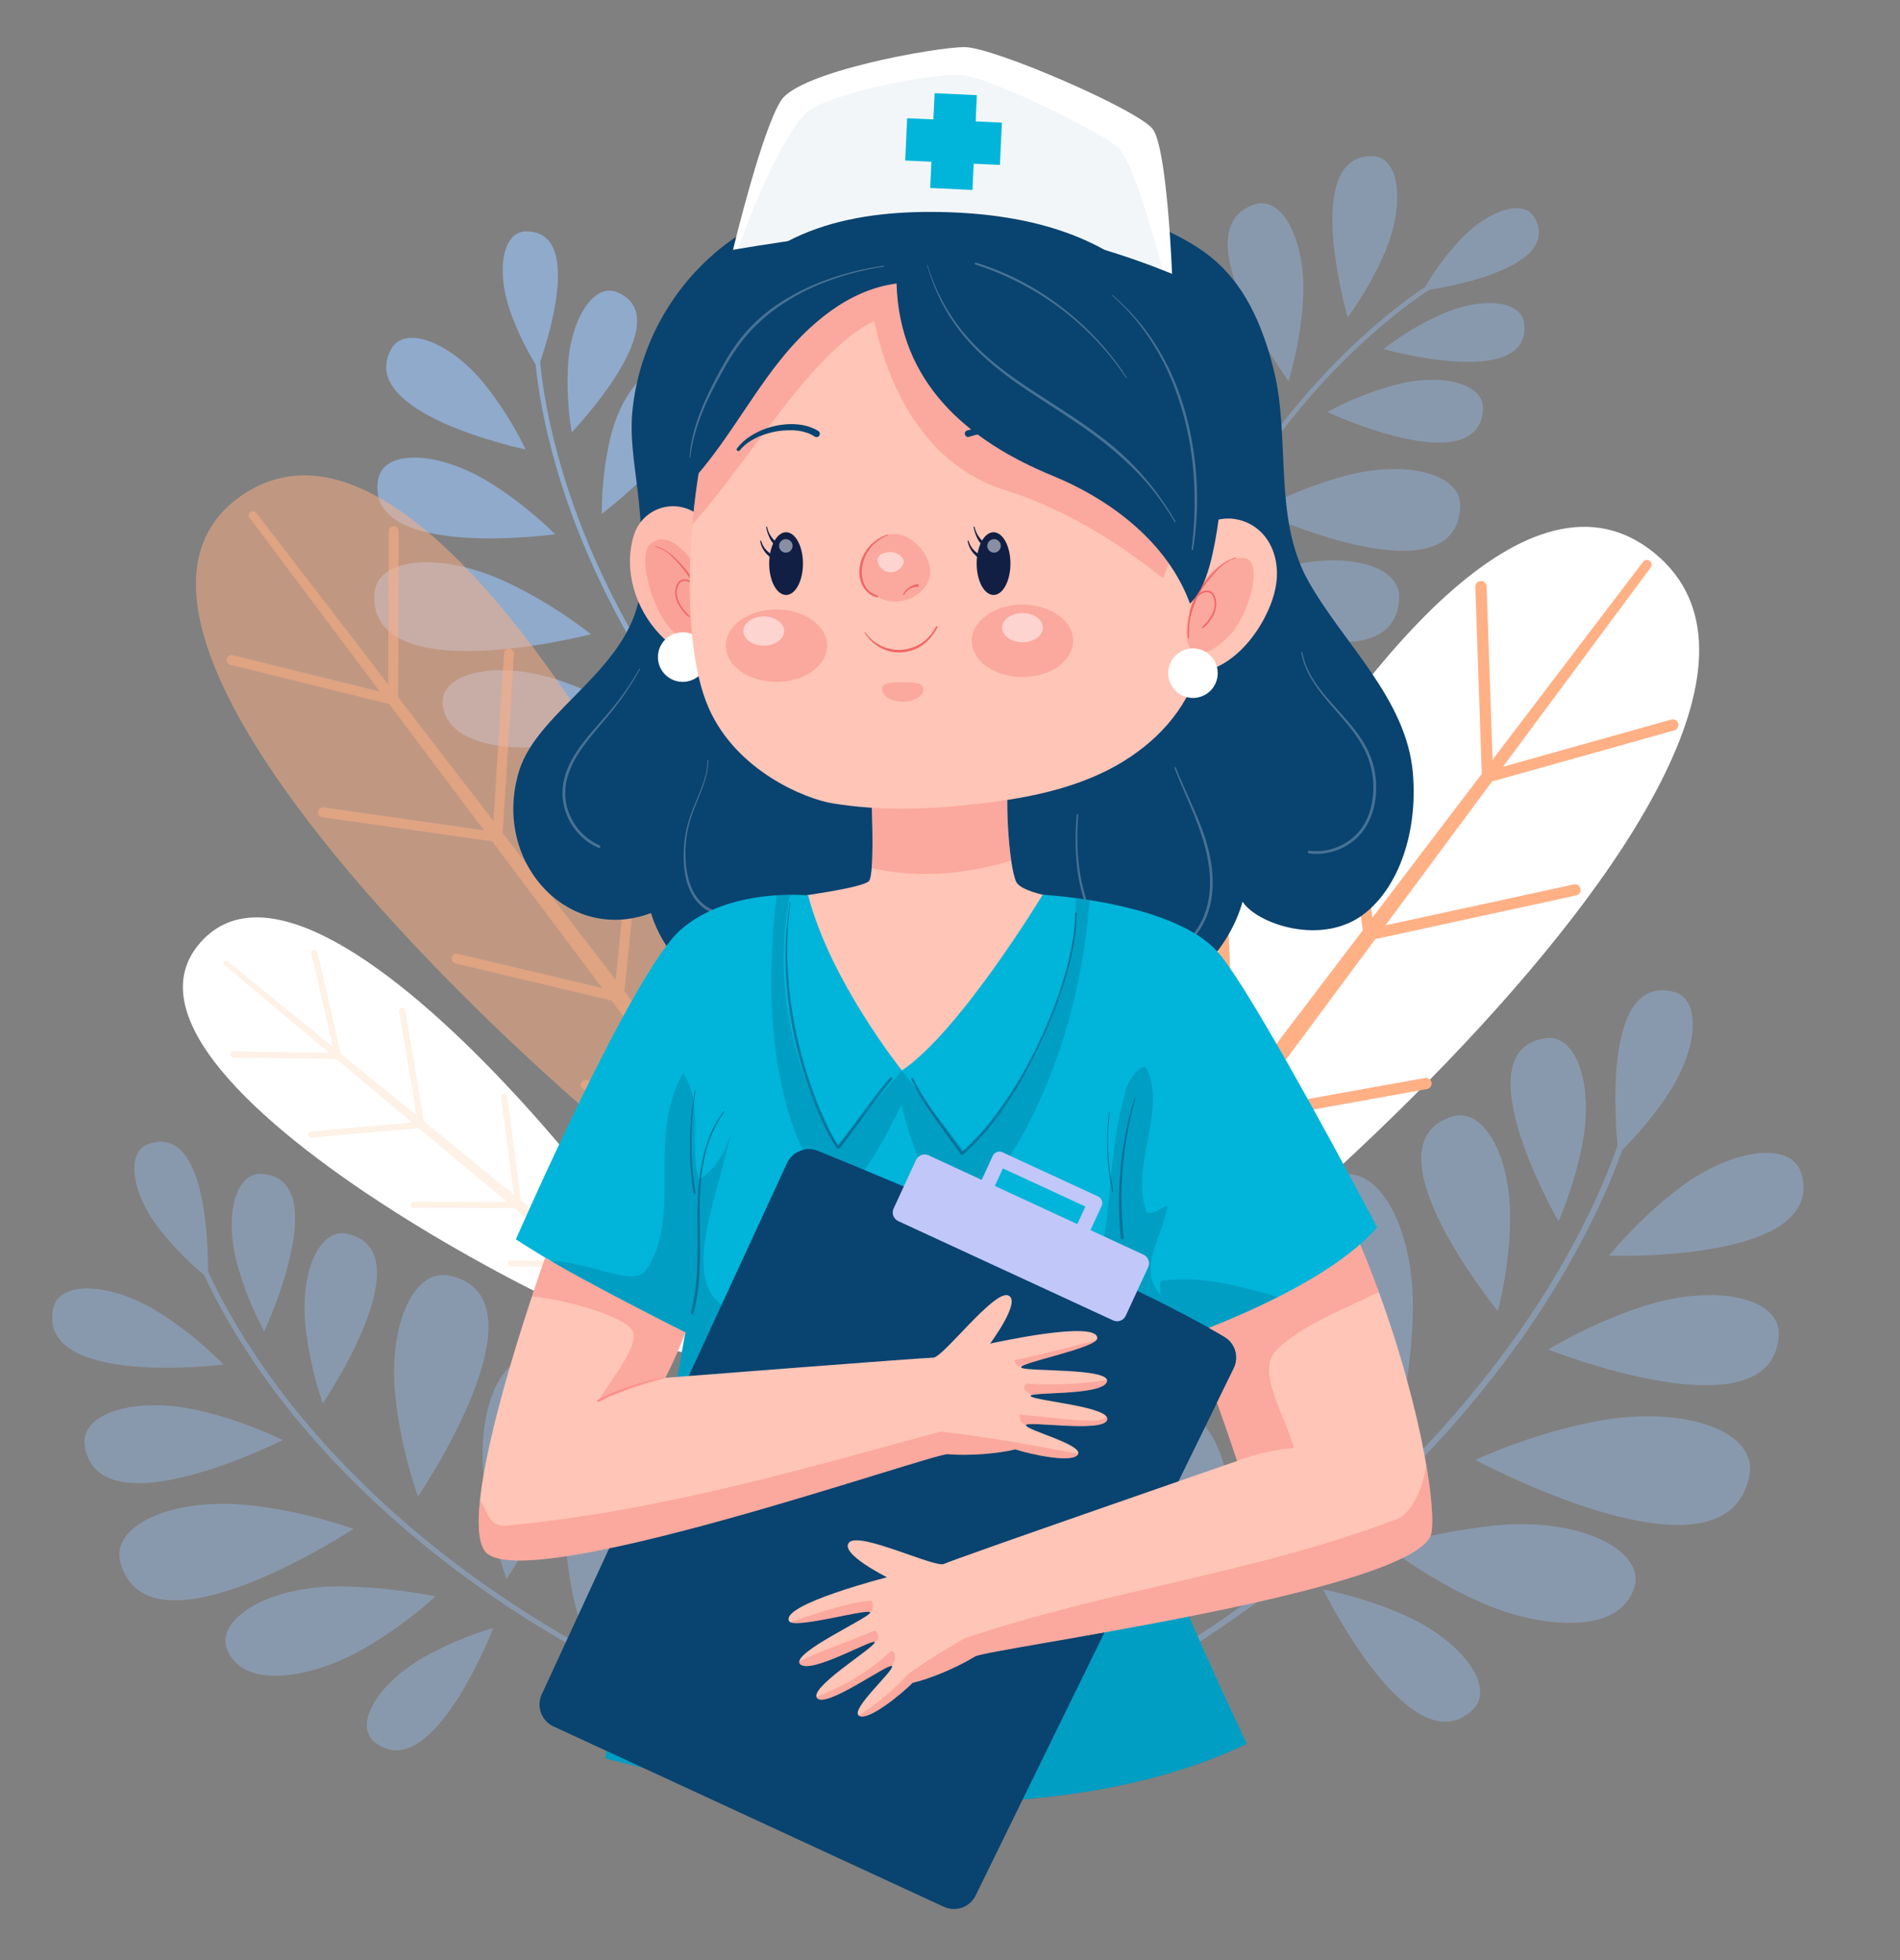 <svg xmlns="http://www.w3.org/2000/svg" xmlns:xlink="http://www.w3.org/1999/xlink" width="820" zoomAndPan="magnify" viewBox="0 0 615 634.5" height="846" preserveAspectRatio="xMidYMid meet" version="1.0"><rect x="0" y="0" width="615" height="634.5" fill="#808080" stroke="none"/><defs><filter x="0%" y="0%" width="100%" height="100%" id="d1be67addf"><feColorMatrix values="0 0 0 0 1 0 0 0 0 1 0 0 0 0 1 0 0 0 1 0" color-interpolation-filters="sRGB"/></filter><mask id="be75671181"><g filter="url(#d1be67addf)"><rect x="-61.5" width="738" fill="#000000" y="-63.45" height="761.4" fill-opacity="0.6"/></g></mask><clipPath id="9aad0e1c28"><path d="M 129 18 L 167.57 18 L 167.57 46 L 129 46 Z M 129 18 " clip-rule="nonzero"/></clipPath><clipPath id="c7464d122a"><rect x="0" width="168" y="0" height="197"/></clipPath><mask id="d04237640b"><g filter="url(#d1be67addf)"><rect x="-61.5" width="738" fill="#000000" y="-63.45" height="761.4" fill-opacity="0.6"/></g></mask><clipPath id="806f4cbf92"><path d="M 0.152 41 L 162 41 L 162 224 L 0.152 224 Z M 0.152 41 " clip-rule="nonzero"/></clipPath><clipPath id="a740f2fba4"><path d="M 153 53 L 216.941 53 L 216.941 87 L 153 87 Z M 153 53 " clip-rule="nonzero"/></clipPath><clipPath id="76fae3d249"><path d="M 61 194 L 113 194 L 113 237.801 L 61 237.801 Z M 61 194 " clip-rule="nonzero"/></clipPath><clipPath id="60031a3dad"><path d="M 155 0.387 L 181 0.387 L 181 54 L 155 54 Z M 155 0.387 " clip-rule="nonzero"/></clipPath><clipPath id="68bba9c365"><rect x="0" width="217" y="0" height="238"/></clipPath><mask id="be1a79f6c5"><g filter="url(#d1be67addf)"><rect x="-61.5" width="738" fill="#000000" y="-63.45" height="761.4" fill-opacity="0.6"/></g></mask><clipPath id="03492df4c8"><path d="M 46 34 L 197.914 34 L 197.914 179 L 46 179 Z M 46 34 " clip-rule="nonzero"/></clipPath><clipPath id="e9940be5b0"><path d="M 0.551 48 L 57 48 L 57 74 L 0.551 74 Z M 0.551 48 " clip-rule="nonzero"/></clipPath><clipPath id="9ff4f75082"><path d="M 102 157 L 144 157 L 144 197.914 L 102 197.914 Z M 102 157 " clip-rule="nonzero"/></clipPath><clipPath id="5621ce1f51"><path d="M 27 0.309 L 52 0.309 L 52 45 L 27 45 Z M 27 0.309 " clip-rule="nonzero"/></clipPath><clipPath id="ddaac703a2"><rect x="0" width="198" y="0" height="198"/></clipPath><clipPath id="2a55f0b973"><path d="M 237 15.121 L 380 15.121 L 380 89 L 237 89 Z M 237 15.121 " clip-rule="nonzero"/></clipPath><mask id="ecdf996f85"><g filter="url(#d1be67addf)"><rect x="-61.5" width="738" fill="#000000" y="-63.45" height="761.4" fill-opacity="0.5"/></g></mask><clipPath id="645162380e"><path d="M 139 64 L 144.871 64 L 144.871 111 L 139 111 Z M 139 64 " clip-rule="nonzero"/></clipPath><clipPath id="7663e727ea"><path d="M 0.027 68 L 12 68 L 12 134.664 L 0.027 134.664 Z M 0.027 68 " clip-rule="nonzero"/></clipPath><clipPath id="5e618fa593"><path d="M 0.027 61 L 3 61 L 3 96 L 0.027 96 Z M 0.027 61 " clip-rule="nonzero"/></clipPath><clipPath id="f58014bb30"><rect x="0" width="145" y="0" height="135"/></clipPath></defs><path fill="#ffffff" d="M 330.633 452.414 C 344.574 463.762 614.738 243.535 535.453 178.965 C 456.168 114.395 316.699 441.059 330.633 452.414 Z M 330.633 452.414 " fill-opacity="1" fill-rule="nonzero"/><path fill="#ffb085" d="M 542.035 236.398 C 542.258 236.324 542.461 236.215 542.637 236.062 C 542.816 235.91 542.961 235.73 543.07 235.523 C 543.18 235.316 543.25 235.098 543.273 234.863 C 543.301 234.633 543.281 234.402 543.219 234.176 C 543.156 233.953 543.051 233.746 542.91 233.559 C 542.77 233.375 542.598 233.219 542.395 233.102 C 542.195 232.98 541.977 232.902 541.746 232.863 C 541.516 232.828 541.285 232.836 541.059 232.887 L 486.484 248.199 L 534.289 183.703 C 534.41 183.543 534.5 183.363 534.551 183.164 C 534.602 182.969 534.613 182.77 534.586 182.566 C 534.555 182.367 534.492 182.18 534.387 182.004 C 534.285 181.828 534.152 181.68 533.992 181.555 C 533.828 181.434 533.648 181.348 533.453 181.297 C 533.258 181.246 533.059 181.234 532.855 181.262 C 532.656 181.289 532.465 181.355 532.293 181.457 C 532.117 181.559 531.969 181.691 531.844 181.855 L 483.117 245.914 L 481.188 189.812 C 481.176 189.574 481.121 189.344 481.02 189.121 C 480.918 188.902 480.777 188.711 480.602 188.547 C 480.426 188.379 480.223 188.254 479.996 188.168 C 479.773 188.082 479.539 188.043 479.297 188.047 C 479.055 188.059 478.824 188.117 478.605 188.219 C 478.387 188.32 478.195 188.457 478.031 188.637 C 477.867 188.812 477.742 189.012 477.656 189.238 C 477.57 189.465 477.531 189.699 477.535 189.938 L 479.629 250.492 L 444.23 297.039 L 436.156 237.629 C 436.129 237.387 436.051 237.164 435.934 236.953 C 435.812 236.742 435.656 236.562 435.461 236.414 C 435.27 236.27 435.055 236.164 434.82 236.105 C 434.586 236.047 434.348 236.035 434.109 236.07 C 433.871 236.105 433.645 236.18 433.438 236.301 C 433.23 236.422 433.051 236.578 432.906 236.773 C 432.758 236.965 432.656 237.176 432.594 237.41 C 432.531 237.645 432.52 237.879 432.551 238.121 L 441.113 301.137 L 399.992 355.219 L 397.598 300.215 C 397.594 299.969 397.539 299.734 397.438 299.512 C 397.34 299.289 397.199 299.094 397.02 298.926 C 396.84 298.758 396.637 298.633 396.406 298.547 C 396.176 298.465 395.941 298.426 395.695 298.438 C 395.449 298.449 395.219 298.508 394.996 298.613 C 394.777 298.719 394.582 298.863 394.422 299.043 C 394.258 299.227 394.137 299.434 394.059 299.664 C 393.977 299.898 393.945 300.137 393.961 300.379 L 396.539 359.781 L 367.309 398.188 L 365.656 359.051 C 365.688 358.785 365.66 358.523 365.574 358.266 C 365.488 358.012 365.355 357.785 365.168 357.586 C 364.984 357.391 364.77 357.242 364.52 357.141 C 364.27 357.039 364.012 356.992 363.742 357.004 C 363.473 357.016 363.215 357.082 362.977 357.207 C 362.738 357.328 362.535 357.496 362.367 357.707 C 362.199 357.922 362.086 358.156 362.023 358.418 C 361.961 358.684 361.953 358.945 362.008 359.211 L 363.855 402.738 L 327.727 450.234 L 327.699 450.273 C 327.414 450.66 327.211 451.09 327.094 451.559 C 326.977 452.027 326.953 452.504 327.023 452.98 C 327.094 453.461 327.254 453.906 327.504 454.32 C 327.75 454.734 328.07 455.086 328.457 455.375 C 328.848 455.664 329.277 455.867 329.746 455.984 C 330.215 456.102 330.688 456.125 331.164 456.055 C 331.645 455.984 332.09 455.824 332.504 455.574 C 332.918 455.324 333.27 455.008 333.559 454.617 L 369.137 406.586 L 410.582 395.516 C 410.805 395.441 411.004 395.332 411.184 395.184 C 411.363 395.035 411.508 394.859 411.621 394.656 C 411.734 394.449 411.805 394.23 411.832 394 C 411.859 393.77 411.848 393.539 411.785 393.312 C 411.727 393.09 411.629 392.883 411.492 392.695 C 411.352 392.508 411.184 392.352 410.984 392.227 C 410.789 392.105 410.574 392.02 410.344 391.98 C 410.113 391.938 409.887 391.941 409.656 391.988 L 372.625 401.883 L 401.082 363.48 L 461.961 352.508 C 462.191 352.457 462.402 352.363 462.598 352.23 C 462.793 352.098 462.953 351.934 463.086 351.738 C 463.215 351.543 463.305 351.328 463.352 351.098 C 463.402 350.867 463.402 350.637 463.363 350.402 C 463.32 350.172 463.238 349.957 463.113 349.754 C 462.988 349.555 462.828 349.387 462.641 349.246 C 462.449 349.109 462.238 349.012 462.012 348.953 C 461.781 348.895 461.551 348.883 461.316 348.914 L 404.246 359.191 L 445.156 303.98 L 510.199 289.84 C 510.434 289.789 510.648 289.695 510.848 289.555 C 511.047 289.418 511.211 289.246 511.34 289.043 C 511.469 288.84 511.559 288.621 511.602 288.383 C 511.645 288.145 511.637 287.91 511.586 287.672 C 511.535 287.438 511.441 287.219 511.305 287.023 C 511.168 286.824 511 286.66 510.797 286.527 C 510.594 286.398 510.371 286.309 510.137 286.266 C 509.898 286.223 509.66 286.227 509.426 286.277 L 448.438 299.527 L 482.945 252.957 Z M 542.035 236.398 " fill-opacity="1" fill-rule="nonzero"/><g mask="url(#be75671181)"><g transform="matrix(1, 0, 0, 1, 331, 49)"><g clip-path="url(#c7464d122a)"><path fill="#90aacb" d="M 30.977 195.016 C 30.973 194.977 30.973 194.934 30.977 194.895 C 48.363 134.34 76.164 95.43 96.418 73.465 C 118.395 49.633 136.527 40 136.707 39.906 C 136.891 39.816 137.078 39.805 137.27 39.871 C 137.461 39.934 137.602 40.055 137.695 40.234 C 137.789 40.414 137.809 40.598 137.75 40.793 C 137.695 40.988 137.578 41.133 137.402 41.23 C 137.223 41.324 119.27 50.871 97.461 74.516 C 77.363 96.383 49.734 135.062 32.434 195.309 C 32.379 195.492 32.266 195.633 32.102 195.73 C 31.938 195.828 31.762 195.859 31.574 195.82 C 31.387 195.781 31.234 195.688 31.121 195.535 C 31.004 195.379 30.957 195.207 30.977 195.016 Z M 30.977 195.016 " fill-opacity="1" fill-rule="nonzero"/><path fill="#90aacb" d="M 116.789 63.98 C 116.789 63.98 164.582 77.5 162.375 55.797 C 161.609 48.246 148.891 46.891 135.629 52.695 C 128.906 55.723 122.629 59.484 116.789 63.98 Z M 116.789 63.98 " fill-opacity="1" fill-rule="nonzero"/><path fill="#90aacb" d="M 98.617 84.359 C 98.617 84.359 147.594 107.215 149.008 83.52 C 149.496 75.277 136.07 71.602 120.824 75.527 C 113.078 77.605 105.676 80.551 98.617 84.359 Z M 98.617 84.359 " fill-opacity="1" fill-rule="nonzero"/><path fill="#90aacb" d="M 43.172 171.383 C 43.172 171.383 92.148 194.238 93.562 170.543 C 94.051 162.297 80.625 158.621 65.379 162.551 C 57.633 164.625 50.23 167.57 43.172 171.383 Z M 43.172 171.383 " fill-opacity="1" fill-rule="nonzero"/><path fill="#90aacb" d="M 76.051 116.395 C 76.051 116.395 139.812 146.148 141.66 115.297 C 142.301 104.559 124.824 99.777 104.957 104.887 C 89.223 108.938 76.051 116.395 76.051 116.395 Z M 76.051 116.395 " fill-opacity="1" fill-rule="nonzero"/><path fill="#90aacb" d="M 56.293 145.945 C 56.293 145.945 120.055 175.699 121.906 144.852 C 122.543 134.117 105.066 129.332 85.195 134.445 C 69.473 138.492 56.293 145.945 56.293 145.945 Z M 56.293 145.945 " fill-opacity="1" fill-rule="nonzero"/><path fill="#90aacb" d="M 105.234 53.699 C 105.234 53.699 89.84 0.898 113.316 1.535 C 121.957 1.77 123.82 16.656 117.57 31.934 C 114.305 39.668 110.195 46.926 105.234 53.699 Z M 105.234 53.699 " fill-opacity="1" fill-rule="nonzero"/><path fill="#90aacb" d="M 41.434 144.434 C 41.434 144.434 -7.957 134.039 2.727 115.312 C 6.656 108.414 19.512 113.348 29.16 125.02 C 34.012 131.012 38.102 137.48 41.434 144.434 Z M 41.434 144.434 " fill-opacity="1" fill-rule="nonzero"/><path fill="#90aacb" d="M 86.078 74.406 C 86.078 74.406 50.449 25.246 75.09 17.18 C 84.16 14.211 91.633 28.988 90.801 47.191 C 90.156 61.598 86.078 74.406 86.078 74.406 Z M 86.078 74.406 " fill-opacity="1" fill-rule="nonzero"/><path fill="#90aacb" d="M 47.879 126.152 C 47.879 126.152 36.676 117.512 27.672 105.629 C 18.664 93.742 11.531 74.816 22.641 68.141 C 30.812 63.219 43.223 76.992 46.402 98.582 C 47.68 107.73 48.172 116.922 47.879 126.152 Z M 47.879 126.152 " fill-opacity="1" fill-rule="nonzero"/><path fill="#90aacb" d="M 63.633 99.137 C 63.633 99.137 14.836 45.938 42.84 33.035 C 53.148 28.289 63.992 44.727 65.504 66.32 C 66.695 83.449 63.633 99.137 63.633 99.137 Z M 63.633 99.137 " fill-opacity="1" fill-rule="nonzero"/><g clip-path="url(#9aad0e1c28)"><path fill="#90aacb" d="M 129.621 45.074 C 129.621 45.074 175.516 39.301 165.742 21.5 C 162.344 15.305 150.957 18.762 141.68 28.562 C 137.016 33.594 132.996 39.098 129.621 45.074 Z M 129.621 45.074 " fill-opacity="1" fill-rule="nonzero"/></g></g></g></g><g mask="url(#d04237640b)"><g transform="matrix(1, 0, 0, 1, 367, 320)"><g clip-path="url(#68bba9c365)"><g clip-path="url(#806f4cbf92)"><path fill="#90aacb" d="M 1.738 223.48 C 1.789 223.461 1.84 223.438 1.887 223.41 C 71.656 182.641 111.18 135.777 132.066 103.641 C 154.707 68.781 160.965 43.191 161.023 42.93 C 161.051 42.691 160.996 42.473 160.859 42.273 C 160.719 42.078 160.535 41.949 160.301 41.891 C 160.066 41.832 159.844 41.859 159.629 41.969 C 159.414 42.078 159.266 42.246 159.176 42.469 C 159.113 42.719 152.93 68.059 130.418 102.664 C 109.625 134.594 70.316 181.18 0.934 221.727 C 0.723 221.855 0.578 222.039 0.508 222.273 C 0.434 222.512 0.453 222.742 0.559 222.969 C 0.668 223.191 0.836 223.352 1.062 223.445 C 1.293 223.539 1.523 223.543 1.758 223.457 Z M 1.738 223.48 " fill-opacity="1" fill-rule="nonzero"/></g><path fill="#90aacb" d="M 137.469 75.336 C 137.469 75.336 105.586 20.176 133.223 16.059 C 142.848 14.629 148.555 30.012 145.531 48.344 C 143.113 62.859 137.469 75.336 137.469 75.336 Z M 137.469 75.336 " fill-opacity="1" fill-rule="nonzero"/><path fill="#90aacb" d="M 117.832 104.363 C 117.832 104.363 73.938 50.672 102.949 41.434 C 113.035 38.199 121.848 53.746 121.793 73.965 C 121.758 89.973 117.832 104.363 117.832 104.363 Z M 117.832 104.363 " fill-opacity="1" fill-rule="nonzero"/><path fill="#90aacb" d="M 27.242 200.816 C 27.242 200.816 -16.648 147.125 12.363 137.887 C 22.449 134.648 31.258 150.195 31.203 170.418 C 31.16 186.422 27.242 200.816 27.242 200.816 Z M 27.242 200.816 " fill-opacity="1" fill-rule="nonzero"/><path fill="#90aacb" d="M 85.176 142.574 C 85.176 142.574 28.043 72.668 65.797 60.621 C 78.934 56.434 90.398 76.652 90.332 102.977 C 90.27 123.832 85.176 142.574 85.176 142.574 Z M 85.176 142.574 " fill-opacity="1" fill-rule="nonzero"/><path fill="#90aacb" d="M 54.703 176.48 C 54.703 176.48 -2.43 106.574 35.324 94.539 C 48.461 90.379 59.93 110.57 59.855 136.902 C 59.801 157.738 54.703 176.48 54.703 176.48 Z M 54.703 176.48 " fill-opacity="1" fill-rule="nonzero"/><g clip-path="url(#a740f2fba4)"><path fill="#90aacb" d="M 153.84 86.461 C 153.84 86.461 224.312 88.91 216.094 59.918 C 213.074 49.25 193.984 51.637 176.988 64.242 C 163.531 74.219 153.84 86.461 153.84 86.461 Z M 153.84 86.461 " fill-opacity="1" fill-rule="nonzero"/></g><g clip-path="url(#76fae3d249)"><path fill="#90aacb" d="M 61.281 194.48 C 61.281 194.48 89.809 252.617 109.715 233.41 C 117.035 226.336 106.844 211.914 89.281 203.605 C 75.383 197.031 61.281 194.48 61.281 194.48 Z M 61.281 194.48 " fill-opacity="1" fill-rule="nonzero"/></g><path fill="#90aacb" d="M 134.164 116.824 C 134.164 116.824 206.512 145.59 208.742 112.398 C 209.566 100.18 188.844 95.562 166.488 102.344 C 148.793 107.711 134.164 116.824 134.164 116.824 Z M 134.164 116.824 " fill-opacity="1" fill-rule="nonzero"/><path fill="#90aacb" d="M 81.957 180.684 C 81.957 180.684 96.234 191.887 113.84 199.332 C 131.445 206.777 157.223 209.656 162.027 193.73 C 165.562 182.008 144.52 170.934 116.691 173.809 C 104.918 175.109 93.34 177.402 81.957 180.684 Z M 81.957 180.684 " fill-opacity="1" fill-rule="nonzero"/><path fill="#90aacb" d="M 110.539 152.562 C 110.539 152.562 192.062 196.426 199.254 157.523 C 201.895 143.191 178.051 134.918 150.738 139.867 C 129.059 143.789 110.539 152.562 110.539 152.562 Z M 110.539 152.562 " fill-opacity="1" fill-rule="nonzero"/><g clip-path="url(#60031a3dad)"><path fill="#90aacb" d="M 156.848 53.41 C 156.848 53.41 149.516 -5.488 174.727 1.039 C 183.508 3.309 182.809 18.57 173.559 33.191 C 168.777 40.582 163.207 47.324 156.848 53.41 Z M 156.848 53.41 " fill-opacity="1" fill-rule="nonzero"/></g></g></g></g><path fill="#90aacb" d="M 262.57 281.383 C 262.535 281.355 262.5 281.328 262.469 281.297 C 215.871 236.184 193.996 192.086 183.844 163.047 C 172.832 131.535 172.855 110.391 172.859 110.207 C 172.844 109.98 172.91 109.785 173.062 109.621 C 173.215 109.457 173.406 109.375 173.629 109.375 C 173.855 109.375 174.043 109.457 174.195 109.621 C 174.348 109.785 174.418 109.98 174.398 110.207 C 174.398 110.414 174.398 131.355 185.328 162.629 C 195.426 191.496 217.207 235.332 263.543 280.203 C 263.684 280.344 263.762 280.512 263.773 280.711 C 263.785 280.91 263.727 281.086 263.602 281.242 C 263.477 281.398 263.312 281.488 263.117 281.52 C 262.918 281.547 262.738 281.508 262.57 281.395 Z M 262.57 281.383 " fill-opacity="1" fill-rule="nonzero"/><path fill="#90aacb" d="M 185.055 139.945 C 185.055 139.945 220.461 103.043 199.684 94.551 C 192.453 91.59 185.062 102.492 183.922 117.367 C 183.418 124.938 183.797 132.465 185.055 139.945 Z M 185.055 139.945 " fill-opacity="1" fill-rule="nonzero"/><path fill="#90aacb" d="M 194.805 166.328 C 194.805 166.328 239.258 132.855 218.422 120.113 C 211.168 115.676 201.328 126.098 197.52 141.875 C 195.66 149.918 194.754 158.07 194.805 166.328 Z M 194.805 166.328 " fill-opacity="1" fill-rule="nonzero"/><path fill="#90aacb" d="M 247.016 258.836 C 247.016 258.836 291.473 225.359 270.633 212.613 C 263.379 208.18 253.539 218.598 249.73 234.375 C 247.871 242.422 246.965 250.578 247.016 258.836 Z M 247.016 258.836 " fill-opacity="1" fill-rule="nonzero"/><path fill="#90aacb" d="M 212.965 202.355 C 212.965 202.355 270.855 158.773 243.719 142.18 C 234.281 136.406 221.477 149.973 216.512 170.516 C 212.574 186.773 212.965 202.355 212.965 202.355 Z M 212.965 202.355 " fill-opacity="1" fill-rule="nonzero"/><path fill="#90aacb" d="M 230.25 234.617 C 230.25 234.617 288.141 191.031 261.004 174.457 C 251.566 168.68 238.762 182.254 233.789 202.789 C 229.859 219.031 230.25 234.617 230.25 234.617 Z M 230.25 234.617 " fill-opacity="1" fill-rule="nonzero"/><path fill="#90aacb" d="M 170.148 145.488 C 170.148 145.488 114.734 133.934 126.68 112.902 C 131.074 105.16 145.5 110.664 156.344 123.742 C 161.793 130.453 166.395 137.703 170.148 145.488 Z M 170.148 145.488 " fill-opacity="1" fill-rule="nonzero"/><path fill="#90aacb" d="M 221.699 247.391 C 221.699 247.391 188.359 287.266 176.512 268.484 C 172.148 261.574 182.852 252.277 198.125 249.156 C 205.914 247.648 213.773 247.059 221.699 247.391 Z M 221.699 247.391 " fill-opacity="1" fill-rule="nonzero"/><path fill="#90aacb" d="M 179.691 172.926 C 179.691 172.926 117.777 181.527 122.398 155.219 C 124.086 145.539 141.129 145.895 157.262 155.457 C 170.027 163.023 179.691 172.926 179.691 172.926 Z M 179.691 172.926 " fill-opacity="1" fill-rule="nonzero"/><path fill="#90aacb" d="M 208.203 232.703 C 208.203 232.703 194.934 238.711 179.777 241.148 C 164.621 243.582 143.984 240.906 143.277 227.574 C 142.758 217.762 161.297 213.145 182.426 220.703 C 191.359 223.969 199.953 227.969 208.203 232.703 Z M 208.203 232.703 " fill-opacity="1" fill-rule="nonzero"/><path fill="#90aacb" d="M 191.289 205.297 C 191.289 205.297 119.355 223.918 121.191 192.219 C 121.871 180.551 142.043 178.645 162.406 187.73 C 178.52 194.922 191.289 205.297 191.289 205.297 Z M 191.289 205.297 " fill-opacity="1" fill-rule="nonzero"/><path fill="#90aacb" d="M 174.109 119.145 C 174.109 119.145 191.07 74.633 170.168 74.898 C 162.895 74.992 160.52 87.023 164.938 100.195 C 167.258 106.867 170.312 113.188 174.109 119.145 Z M 174.109 119.145 " fill-opacity="1" fill-rule="nonzero"/><path fill="#ffffff" d="M 225.285 437.477 C 232.59 429.328 106.539 258.555 65.008 304.922 C 23.473 351.293 218.004 445.637 225.285 437.477 Z M 225.285 437.477 " fill-opacity="1" fill-rule="nonzero"/><path fill="#fef1e6" d="M 102.73 308.223 C 102.703 308.094 102.648 307.977 102.57 307.867 C 102.492 307.762 102.398 307.672 102.285 307.602 C 102.172 307.535 102.051 307.488 101.918 307.469 C 101.789 307.445 101.656 307.453 101.527 307.48 C 101.398 307.512 101.281 307.566 101.176 307.645 C 101.066 307.723 100.977 307.816 100.91 307.93 C 100.84 308.043 100.793 308.164 100.773 308.297 C 100.75 308.426 100.758 308.559 100.785 308.688 L 107.773 338.953 L 73.703 311.137 C 73.523 310.988 73.32 310.926 73.09 310.949 C 72.859 310.969 72.672 311.07 72.523 311.246 C 72.379 311.426 72.316 311.629 72.336 311.859 C 72.359 312.09 72.457 312.277 72.637 312.426 L 106.438 340.738 L 75.699 340.367 C 75.422 340.367 75.188 340.465 74.992 340.656 C 74.793 340.848 74.691 341.082 74.688 341.359 C 74.684 341.492 74.707 341.617 74.758 341.742 C 74.809 341.867 74.879 341.973 74.969 342.07 C 75.062 342.164 75.172 342.238 75.293 342.289 C 75.414 342.344 75.543 342.367 75.676 342.371 L 108.859 342.77 L 133.41 363.332 L 100.707 366.246 C 100.574 366.254 100.449 366.285 100.328 366.344 C 100.207 366.402 100.102 366.484 100.016 366.586 C 99.93 366.688 99.863 366.801 99.824 366.93 C 99.785 367.059 99.77 367.188 99.785 367.32 C 99.793 367.457 99.828 367.582 99.887 367.703 C 99.949 367.82 100.027 367.926 100.129 368.012 C 100.23 368.098 100.348 368.164 100.473 368.203 C 100.602 368.246 100.73 368.258 100.867 368.246 L 135.559 365.168 L 164.098 389.07 L 133.934 388.98 C 133.801 388.977 133.672 389 133.551 389.051 C 133.426 389.102 133.316 389.176 133.223 389.27 C 133.129 389.363 133.059 389.469 133.008 389.594 C 132.957 389.715 132.93 389.844 132.93 389.977 C 132.934 390.254 133.031 390.488 133.227 390.684 C 133.418 390.875 133.652 390.973 133.93 390.977 L 166.492 391.078 L 186.758 408.051 L 165.305 407.957 C 165.043 407.977 164.82 408.082 164.641 408.273 C 164.461 408.469 164.371 408.695 164.371 408.961 C 164.371 409.223 164.461 409.453 164.641 409.645 C 164.82 409.836 165.043 409.941 165.305 409.961 L 189.168 410.062 L 214.242 431.008 C 214.445 431.172 214.676 431.297 214.93 431.371 C 215.184 431.449 215.441 431.473 215.707 431.445 C 215.969 431.418 216.219 431.344 216.453 431.219 C 216.684 431.094 216.887 430.926 217.055 430.723 C 217.219 430.516 217.344 430.285 217.418 430.031 C 217.496 429.777 217.52 429.52 217.492 429.258 C 217.465 428.992 217.391 428.746 217.266 428.512 C 217.141 428.277 216.973 428.078 216.77 427.91 L 191.398 407.195 L 186.398 384.223 C 186.336 383.957 186.188 383.754 185.957 383.609 C 185.73 383.465 185.48 383.422 185.215 383.48 C 184.949 383.535 184.742 383.68 184.594 383.906 C 184.445 384.133 184.398 384.379 184.449 384.648 L 188.918 405.172 L 168.633 388.609 L 164.188 355.008 C 164.172 354.875 164.129 354.754 164.062 354.641 C 163.996 354.523 163.91 354.426 163.805 354.348 C 163.699 354.266 163.586 354.207 163.457 354.176 C 163.328 354.141 163.199 354.133 163.066 354.148 C 162.938 354.164 162.812 354.207 162.699 354.273 C 162.586 354.34 162.488 354.426 162.406 354.527 C 162.324 354.633 162.266 354.75 162.234 354.879 C 162.199 355.008 162.188 355.137 162.207 355.266 L 166.363 386.766 L 137.207 362.957 L 131.137 327 C 131.117 326.871 131.07 326.75 131 326.637 C 130.93 326.523 130.84 326.43 130.734 326.352 C 130.625 326.277 130.508 326.223 130.379 326.195 C 130.25 326.164 130.117 326.16 129.988 326.184 C 129.859 326.203 129.734 326.25 129.625 326.32 C 129.512 326.391 129.418 326.48 129.34 326.59 C 129.266 326.695 129.211 326.816 129.18 326.945 C 129.152 327.074 129.148 327.203 129.172 327.332 L 134.867 361.078 L 110.27 340.996 Z M 102.73 308.223 " fill-opacity="1" fill-rule="nonzero"/><path fill="#ffb085" d="M 267.863 413.758 C 281.578 404.324 156.32 106.66 78.281 160.34 C 0.242 214.023 254.145 423.195 267.863 413.758 Z M 267.863 413.758 " fill-opacity="0.5" fill-rule="nonzero"/><path fill="#ffb085" d="M 129.035 172.051 C 129.047 171.832 129.016 171.621 128.941 171.414 C 128.863 171.207 128.754 171.027 128.602 170.867 C 128.449 170.707 128.273 170.586 128.074 170.5 C 127.875 170.414 127.664 170.371 127.445 170.371 C 127.227 170.371 127.016 170.414 126.816 170.5 C 126.613 170.586 126.438 170.707 126.289 170.867 C 126.137 171.027 126.023 171.207 125.949 171.414 C 125.871 171.621 125.84 171.832 125.852 172.051 L 125.695 221.59 L 82.906 165.984 C 82.797 165.852 82.664 165.746 82.516 165.664 C 82.363 165.582 82.203 165.531 82.031 165.512 C 81.859 165.492 81.691 165.508 81.527 165.551 C 81.359 165.598 81.211 165.672 81.074 165.777 C 80.938 165.879 80.824 166.004 80.734 166.152 C 80.645 166.301 80.59 166.461 80.562 166.629 C 80.535 166.797 80.539 166.969 80.578 167.137 C 80.617 167.301 80.684 167.457 80.781 167.598 L 122.969 223.855 L 75.379 212.094 C 75.176 212.047 74.969 212.039 74.758 212.07 C 74.551 212.105 74.355 212.176 74.176 212.281 C 73.996 212.391 73.844 212.531 73.715 212.699 C 73.59 212.867 73.5 213.055 73.449 213.258 C 73.398 213.465 73.387 213.672 73.418 213.883 C 73.449 214.09 73.52 214.285 73.629 214.469 C 73.738 214.648 73.879 214.801 74.051 214.926 C 74.219 215.055 74.406 215.141 74.613 215.191 L 125.988 227.887 L 156.641 268.758 L 104.801 261.359 C 104.594 261.328 104.387 261.336 104.18 261.387 C 103.977 261.441 103.789 261.527 103.617 261.656 C 103.449 261.781 103.312 261.938 103.203 262.121 C 103.098 262.305 103.031 262.5 103.004 262.711 C 102.973 262.918 102.984 263.125 103.039 263.332 C 103.09 263.535 103.18 263.723 103.305 263.891 C 103.434 264.059 103.586 264.199 103.77 264.305 C 103.949 264.41 104.145 264.48 104.355 264.508 L 159.336 272.344 L 194.957 319.84 L 148.156 308.746 C 147.949 308.699 147.742 308.691 147.535 308.723 C 147.328 308.758 147.133 308.832 146.953 308.941 C 146.773 309.051 146.625 309.195 146.5 309.363 C 146.379 309.535 146.293 309.723 146.242 309.93 C 146.195 310.137 146.188 310.34 146.223 310.551 C 146.254 310.758 146.328 310.953 146.438 311.133 C 146.551 311.312 146.691 311.461 146.859 311.586 C 147.031 311.707 147.219 311.793 147.426 311.844 L 197.945 323.863 L 223.242 357.605 L 189.977 349.656 C 189.77 349.605 189.562 349.598 189.352 349.633 C 189.145 349.664 188.949 349.738 188.77 349.848 C 188.59 349.961 188.438 350.102 188.312 350.273 C 188.188 350.445 188.102 350.633 188.055 350.84 C 188.004 351.043 187.996 351.25 188.031 351.461 C 188.062 351.672 188.137 351.863 188.246 352.047 C 188.355 352.227 188.5 352.379 188.668 352.5 C 188.84 352.625 189.031 352.711 189.234 352.762 L 226.246 361.598 L 257.52 403.27 L 257.547 403.305 C 257.805 403.637 258.117 403.91 258.484 404.121 C 258.852 404.332 259.242 404.465 259.66 404.52 C 260.082 404.574 260.492 404.547 260.902 404.434 C 261.309 404.324 261.68 404.141 262.016 403.883 C 262.348 403.625 262.621 403.312 262.832 402.949 C 263.043 402.582 263.176 402.188 263.23 401.77 C 263.285 401.352 263.254 400.938 263.145 400.531 C 263.035 400.121 262.852 399.75 262.594 399.418 L 230.715 358.031 L 231.305 320.543 C 231.309 320.332 231.27 320.129 231.191 319.934 C 231.113 319.734 231 319.562 230.855 319.41 C 230.707 319.258 230.535 319.141 230.344 319.059 C 230.148 318.973 229.945 318.93 229.734 318.926 C 229.523 318.922 229.32 318.961 229.125 319.039 C 228.93 319.113 228.754 319.227 228.602 319.375 C 228.449 319.52 228.332 319.691 228.25 319.883 C 228.164 320.078 228.121 320.281 228.117 320.492 L 227.594 353.977 L 202.121 320.891 L 207.465 267.094 C 207.477 266.887 207.449 266.688 207.383 266.492 C 207.316 266.297 207.215 266.121 207.082 265.969 C 206.949 265.812 206.793 265.684 206.609 265.59 C 206.426 265.496 206.234 265.438 206.027 265.418 C 205.824 265.398 205.625 265.414 205.426 265.473 C 205.23 265.531 205.051 265.621 204.887 265.75 C 204.727 265.875 204.594 266.027 204.492 266.207 C 204.387 266.383 204.324 266.574 204.293 266.777 L 199.312 317.199 L 162.691 269.629 L 166.336 211.566 C 166.34 211.363 166.309 211.164 166.234 210.969 C 166.164 210.777 166.059 210.605 165.918 210.453 C 165.777 210.301 165.617 210.184 165.43 210.094 C 165.246 210.004 165.051 209.953 164.844 209.941 C 164.641 209.926 164.441 209.953 164.246 210.016 C 164.051 210.082 163.871 210.18 163.715 210.312 C 163.559 210.445 163.43 210.602 163.336 210.785 C 163.238 210.965 163.18 211.16 163.156 211.363 L 159.742 265.793 L 128.852 225.668 Z M 129.035 172.051 " fill-opacity="0.5" fill-rule="nonzero"/><g mask="url(#be1a79f6c5)"><g transform="matrix(1, 0, 0, 1, 16, 369)"><g clip-path="url(#ddaac703a2)"><g clip-path="url(#03492df4c8)"><path fill="#90aacb" d="M 196.746 178.184 L 196.613 178.133 C 133.926 148.617 96.578 111.57 76.285 85.73 C 54.27 57.672 46.996 36.27 46.926 36.066 C 46.855 35.848 46.871 35.641 46.973 35.438 C 47.074 35.234 47.234 35.098 47.449 35.023 C 47.664 34.953 47.875 34.969 48.078 35.07 C 48.281 35.172 48.418 35.332 48.488 35.547 C 48.559 35.754 55.77 56.934 77.633 84.781 C 97.812 110.48 134.961 147.281 197.305 176.645 C 197.504 176.73 197.645 176.875 197.727 177.078 C 197.812 177.277 197.816 177.48 197.742 177.684 C 197.664 177.887 197.531 178.035 197.336 178.133 C 197.141 178.23 196.938 178.246 196.73 178.184 Z M 196.746 178.184 " fill-opacity="1" fill-rule="nonzero"/></g><path fill="#90aacb" d="M 69.535 61.957 C 69.535 61.957 92.594 12.398 68.652 10.988 C 60.336 10.496 56.641 24.074 60.594 39.508 C 62.703 47.34 65.684 54.82 69.535 61.957 Z M 69.535 61.957 " fill-opacity="1" fill-rule="nonzero"/><path fill="#90aacb" d="M 88.496 85.262 C 88.496 85.262 121.902 36.051 96.426 30.367 C 87.562 28.387 81.219 42.32 82.805 59.59 C 83.703 68.367 85.602 76.926 88.496 85.262 Z M 88.496 85.262 " fill-opacity="1" fill-rule="nonzero"/><path fill="#90aacb" d="M 173.23 160.762 C 173.23 160.762 206.633 111.551 181.16 105.863 C 172.293 103.887 165.949 117.824 167.539 135.094 C 168.434 143.871 170.332 152.426 173.23 160.762 Z M 173.23 160.762 " fill-opacity="1" fill-rule="nonzero"/><path fill="#90aacb" d="M 119.297 115.414 C 119.297 115.414 162.789 51.344 129.617 43.938 C 118.066 41.363 109.82 59.504 111.883 81.992 C 113.527 99.789 119.297 115.414 119.297 115.414 Z M 119.297 115.414 " fill-opacity="1" fill-rule="nonzero"/><path fill="#90aacb" d="M 147.945 142.062 C 147.945 142.062 191.438 77.984 158.266 70.586 C 146.715 68.008 138.461 86.152 140.527 108.637 C 142.141 126.438 147.945 142.062 147.945 142.062 Z M 147.945 142.062 " fill-opacity="1" fill-rule="nonzero"/><g clip-path="url(#e9940be5b0)"><path fill="#90aacb" d="M 56.375 72.707 C 56.375 72.707 -3.648 80.168 1.168 54.773 C 2.941 45.426 19.426 45.988 34.895 55.484 C 47.164 62.984 56.375 72.707 56.375 72.707 Z M 56.375 72.707 " fill-opacity="1" fill-rule="nonzero"/></g><g clip-path="url(#9ff4f75082)"><path fill="#90aacb" d="M 143.668 157.938 C 143.668 157.938 123.723 209.777 105.254 194.883 C 98.465 189.406 106.074 176.305 120.441 167.871 C 127.797 163.652 135.539 160.344 143.668 157.938 Z M 143.668 157.938 " fill-opacity="1" fill-rule="nonzero"/></g><path fill="#90aacb" d="M 75.496 97.137 C 75.496 97.137 15.891 127.219 11.441 99.031 C 9.812 88.66 27.152 83.137 46.781 87.223 C 62.305 90.477 75.496 97.137 75.496 97.137 Z M 75.496 97.137 " fill-opacity="1" fill-rule="nonzero"/><path fill="#90aacb" d="M 124.957 147.73 C 124.957 147.73 113.613 158.391 99.133 166.086 C 84.652 173.781 62.855 178.215 57.551 164.977 C 53.637 155.227 70.77 144.176 94.762 144.5 C 104.918 144.715 114.984 145.793 124.957 147.73 Z M 124.957 147.73 " fill-opacity="1" fill-rule="nonzero"/><path fill="#90aacb" d="M 98.395 125.879 C 98.395 125.879 32.09 169.562 23.004 136.871 C 19.664 124.852 39.402 115.945 63.125 118.094 C 81.91 119.789 98.395 125.879 98.395 125.879 Z M 98.395 125.879 " fill-opacity="1" fill-rule="nonzero"/><g clip-path="url(#5621ce1f51)"><path fill="#90aacb" d="M 51.293 44.699 C 51.293 44.699 53.074 -6.176 32.031 1.316 C 24.707 3.926 26.457 16.914 35.473 28.703 C 40.121 34.652 45.395 39.984 51.293 44.699 Z M 51.293 44.699 " fill-opacity="1" fill-rule="nonzero"/></g></g></g></g><path fill="#094370" d="M 457.34 250.402 C 455.316 226.062 434.738 208.281 423.395 187.934 C 412.051 167.586 417.785 141.984 412.305 119.801 C 409.145 107.004 403.988 94.176 394.285 85.246 C 388.781 80.16 382.078 76.598 375.25 73.535 C 368.453 70.504 361.484 67.93 354.348 65.82 C 347.211 63.707 339.969 62.074 332.613 60.922 C 325.262 59.77 317.867 59.105 310.426 58.93 C 302.984 58.758 295.566 59.074 288.168 59.883 C 268.406 62.07 248.551 68.062 233.047 80.52 C 231.062 82.133 229.16 83.836 227.344 85.637 C 225.527 87.434 223.805 89.32 222.172 91.289 C 220.539 93.258 219.012 95.301 217.582 97.422 C 216.152 99.543 214.832 101.727 213.617 103.98 C 212.402 106.23 211.305 108.535 210.316 110.895 C 209.332 113.254 208.465 115.656 207.715 118.102 C 206.965 120.547 206.336 123.023 205.832 125.527 C 205.328 128.035 204.945 130.562 204.691 133.105 C 203.223 148.508 209.051 161.977 207.465 189 C 205.875 216.023 174.238 229.16 168.004 249.625 C 159.117 278.824 183.715 305.676 210.703 295.555 C 218.801 321.441 245.707 326.363 263.164 327.219 C 280.617 328.074 307.652 322.922 315.621 307.34 C 326.371 322.055 345.812 329.852 363.738 326.648 C 381.668 323.445 397.211 309.434 402.199 291.871 C 406.945 299.156 428.141 306.383 441.715 295.691 C 452.938 286.871 458.895 269.148 457.34 250.402 Z M 457.34 250.402 " fill-opacity="1" fill-rule="nonzero"/><path fill="#ffc5b6" d="M 281.566 248.242 C 282.027 254.945 283.336 282.797 281.277 285.176 C 279.398 287.359 258.578 290.262 251.133 291.07 C 253.703 303.551 256.938 316.09 263.145 327.219 C 269.348 338.344 278.918 348.055 290.969 352.207 C 291.625 352.48 292.312 352.609 293.023 352.594 C 293.832 352.473 294.574 352.184 295.25 351.727 C 319.582 337.633 339.32 317.293 350.887 291.68 C 347.914 291.551 330.883 289.629 328.906 285.398 C 326.598 280.414 325.023 257.824 326.805 248.266 Z M 281.566 248.242 " fill-opacity="1" fill-rule="nonzero"/><path fill="#f26666" d="M 327.309 278.559 C 326 269.629 325.461 255.359 326.805 248.266 L 281.566 248.266 C 281.949 253.609 282.844 272.395 282.148 280.996 C 297.293 284.422 312.66 282.988 327.309 278.559 Z M 327.309 278.559 " fill-opacity="0.3" fill-rule="nonzero"/><path fill="#ffc5b6" d="M 230.176 171.754 C 229.496 170.57 228.715 169.457 227.84 168.406 C 227.48 167.996 227.094 167.605 226.688 167.242 C 226.277 166.875 225.852 166.539 225.398 166.227 C 224.949 165.914 224.484 165.633 223.996 165.379 C 223.512 165.125 223.016 164.898 222.5 164.707 C 221.988 164.516 221.465 164.355 220.934 164.23 C 220.402 164.102 219.863 164.008 219.32 163.945 C 218.773 163.887 218.23 163.859 217.68 163.867 C 217.133 163.875 216.59 163.914 216.047 163.988 C 215.504 164.062 214.969 164.172 214.441 164.312 C 213.91 164.453 213.395 164.625 212.887 164.832 C 212.379 165.035 211.883 165.273 211.406 165.539 C 210.93 165.805 210.469 166.102 210.027 166.422 C 209.586 166.746 209.164 167.098 208.766 167.473 C 208.367 167.848 207.992 168.246 207.645 168.668 C 207.293 169.09 206.973 169.531 206.68 169.992 C 206.383 170.453 206.117 170.934 205.883 171.426 C 205.309 172.695 204.883 174.016 204.602 175.383 C 202.086 186.727 206.656 199.074 215.188 206.949 C 218.395 209.91 222.34 212.375 226.695 212.613 C 228.582 212.711 230.562 212.348 232.07 211.227 C 233.457 210.18 234.344 208.578 234.984 206.953 C 237.254 201.102 238.043 184.777 230.176 171.754 Z M 230.176 171.754 " fill-opacity="1" fill-rule="nonzero"/><path fill="#f26666" d="M 230.176 171.754 C 229.496 170.57 228.715 169.457 227.84 168.406 C 227.48 167.996 227.094 167.605 226.688 167.242 C 226.277 166.875 225.852 166.539 225.398 166.227 C 224.949 165.914 224.484 165.633 223.996 165.379 C 223.512 165.125 223.016 164.898 222.5 164.707 C 221.988 164.516 221.465 164.355 220.934 164.23 C 220.402 164.102 219.863 164.008 219.32 163.945 C 218.773 163.887 218.23 163.859 217.68 163.867 C 217.133 163.875 216.59 163.914 216.047 163.988 C 215.504 164.062 214.969 164.172 214.441 164.312 C 213.91 164.453 213.395 164.625 212.887 164.832 C 212.379 165.035 211.883 165.273 211.406 165.539 C 210.93 165.805 210.469 166.102 210.027 166.422 C 209.586 166.746 209.164 167.098 208.766 167.473 C 208.367 167.848 207.992 168.246 207.645 168.668 C 207.293 169.09 206.973 169.531 206.68 169.992 C 206.383 170.453 206.117 170.934 205.883 171.426 C 205.309 172.695 204.883 174.016 204.602 175.383 C 202.086 186.727 206.656 199.074 215.188 206.949 C 218.395 209.91 222.34 212.375 226.695 212.613 C 228.582 212.711 230.562 212.348 232.07 211.227 C 233.457 210.18 234.344 208.578 234.984 206.953 C 237.254 201.102 238.043 184.777 230.176 171.754 Z M 230.176 171.754 " fill-opacity="0.1" fill-rule="nonzero"/><path fill="#f26666" d="M 210.496 176.113 C 206.152 179.812 211.098 198.121 217.887 204.398 C 220.441 206.754 223.582 208.727 227.055 208.91 C 228.617 209.051 230.043 208.68 231.34 207.801 C 232.434 206.883 233.203 205.746 233.652 204.395 C 235.492 199.762 220.719 167.383 210.496 176.113 Z M 210.496 176.113 " fill-opacity="0.3" fill-rule="nonzero"/><path fill="#f26666" d="M 211.996 177.016 C 213.953 177.473 215.656 178.398 217.105 179.789 C 218.613 181.207 220 182.742 221.266 184.383 C 222.621 186.062 223.777 187.875 224.73 189.812 C 225.184 190.75 225.574 191.707 225.906 192.691 C 226.078 193.184 226.246 193.684 226.398 194.188 C 226.551 194.691 226.746 195.176 226.859 195.691 C 227.125 196.824 227.293 197.973 227.355 199.133 C 227.434 200.312 227.434 201.492 227.355 202.676 C 227.355 202.945 227.762 202.945 227.777 202.676 C 227.918 200.547 227.797 198.438 227.418 196.34 C 227.258 195.27 227.043 194.207 226.766 193.156 C 226.469 192.137 226.102 191.145 225.672 190.176 C 224.766 188.184 223.617 186.344 222.23 184.656 C 220.891 182.957 219.418 181.387 217.812 179.941 C 216.16 178.492 214.238 177.246 212.055 176.797 C 211.926 176.77 211.871 176.973 212 177 Z M 211.996 177.016 " fill-opacity="1" fill-rule="nonzero"/><path fill="#f26666" d="M 224.473 188.762 C 223.309 187.605 221.289 186.961 219.906 188.129 C 218.98 188.898 218.668 190.207 218.562 191.363 C 218.5 192.922 218.863 194.375 219.645 195.723 C 220.055 196.516 220.551 197.254 221.121 197.941 C 221.645 198.621 222.258 199.203 222.969 199.684 C 223.066 199.746 223.148 199.734 223.219 199.645 C 223.289 199.551 223.281 199.469 223.195 199.391 C 222.707 198.887 222.184 198.426 221.73 197.887 C 221.254 197.324 220.824 196.727 220.441 196.098 C 219.652 194.887 219.191 193.559 219.055 192.121 C 218.965 190.355 219.707 187.82 221.902 188.039 C 222.758 188.152 223.488 188.512 224.094 189.125 C 224.141 189.176 224.199 189.199 224.27 189.199 C 224.34 189.199 224.398 189.176 224.449 189.125 C 224.496 189.078 224.523 189.016 224.523 188.949 C 224.523 188.879 224.496 188.82 224.449 188.77 Z M 224.473 188.762 " fill-opacity="1" fill-rule="nonzero"/><path fill="#ffffff" d="M 229 212.691 C 229 213.219 228.949 213.738 228.844 214.258 C 228.742 214.773 228.59 215.273 228.387 215.762 C 228.188 216.25 227.941 216.711 227.648 217.148 C 227.355 217.586 227.023 217.992 226.648 218.367 C 226.277 218.738 225.871 219.07 225.434 219.363 C 224.996 219.656 224.535 219.902 224.047 220.105 C 223.562 220.305 223.059 220.457 222.543 220.562 C 222.027 220.664 221.504 220.715 220.977 220.715 C 220.453 220.715 219.93 220.664 219.414 220.562 C 218.898 220.457 218.395 220.305 217.91 220.105 C 217.422 219.902 216.961 219.656 216.523 219.363 C 216.082 219.07 215.68 218.738 215.305 218.367 C 214.934 217.992 214.602 217.586 214.309 217.148 C 214.016 216.711 213.77 216.25 213.566 215.762 C 213.367 215.273 213.215 214.773 213.109 214.258 C 213.008 213.738 212.957 213.219 212.957 212.691 C 212.957 212.164 213.008 211.641 213.109 211.125 C 213.215 210.609 213.367 210.105 213.566 209.621 C 213.77 209.133 214.016 208.672 214.309 208.234 C 214.602 207.793 214.934 207.391 215.305 207.016 C 215.68 206.645 216.082 206.312 216.523 206.02 C 216.961 205.727 217.422 205.48 217.91 205.277 C 218.395 205.074 218.898 204.922 219.414 204.82 C 219.93 204.719 220.453 204.668 220.977 204.668 C 221.504 204.668 222.027 204.719 222.543 204.82 C 223.059 204.922 223.562 205.074 224.047 205.277 C 224.535 205.48 224.996 205.727 225.434 206.02 C 225.871 206.312 226.277 206.645 226.648 207.016 C 227.023 207.391 227.355 207.793 227.648 208.234 C 227.941 208.672 228.188 209.133 228.387 209.621 C 228.59 210.105 228.742 210.609 228.844 211.125 C 228.949 211.641 229 212.164 229 212.691 Z M 229 212.691 " fill-opacity="1" fill-rule="nonzero"/><path fill="#ffc5b6" d="M 390.746 197.828 C 390.594 205.938 389.199 214.102 386.051 221.57 C 380.68 234.348 369.523 244.07 357.023 250.039 C 344.52 256.012 330.684 258.57 316.902 260.164 C 301.152 262.012 285.133 262.617 269.484 260.035 C 260.469 258.547 238.406 249.484 229.453 229.309 C 219.32 206.465 223.203 158.996 229.793 136.43 C 238.414 106.906 260.059 81.574 293.938 82.809 C 371.57 85.559 391.875 138.684 390.746 197.828 Z M 390.746 197.828 " fill-opacity="1" fill-rule="nonzero"/><path fill="#f26666" d="M 282.977 103.844 C 287.172 124.004 298.684 150.281 325.258 158.613 C 364.891 171.039 390.672 201.793 390.746 197.828 C 391.875 138.684 371.57 85.559 293.938 82.785 C 260.047 81.574 238.414 106.906 229.793 136.43 C 227.32 144.895 225.234 156.852 224.121 169.711 C 243.789 147.582 262.609 113.953 282.977 103.844 Z M 282.977 103.844 " fill-opacity="0.3" fill-rule="nonzero"/><path fill="#f26666" d="M 289.688 172.863 C 296.617 172.863 305.457 184.102 298.586 190.957 C 292.254 197.273 282.254 195.379 279.293 187.309 C 276.441 179.543 284.125 172.863 289.688 172.863 Z M 289.688 172.863 " fill-opacity="0.3" fill-rule="nonzero"/><path fill="#ffffff" d="M 288.234 178.684 C 290.855 178.684 294.207 181.215 291.605 183.809 C 289.207 186.203 285.418 185.488 284.297 182.422 C 283.238 179.488 286.148 178.684 288.234 178.684 Z M 288.234 178.684 " fill-opacity="0.5" fill-rule="nonzero"/><path fill="#ffc5b6" d="M 380.031 179.242 C 384.055 172.254 391.832 166.793 399.797 168.02 C 401.359 168.266 402.844 168.742 404.258 169.445 C 405.672 170.148 406.949 171.051 408.086 172.148 C 411.875 175.805 413.543 181.301 413.312 186.559 C 413.082 191.82 411.109 196.883 408.508 201.465 C 403.633 210.031 395.387 217.73 385.531 217.91 C 382.238 217.969 378.633 216.984 376.84 214.211 C 375.945 212.824 375.609 211.188 375.285 209.59 C 374.594 206.109 372.352 192.586 380.031 179.242 Z M 380.031 179.242 " fill-opacity="1" fill-rule="nonzero"/><path fill="#f26666" d="M 402.297 180.605 C 409.227 180.566 404.75 198.227 398.227 205.414 C 391.703 212.602 383.059 214.984 384.098 202.836 C 385.137 190.688 393.621 180.656 402.297 180.605 Z M 402.297 180.605 " fill-opacity="0.3" fill-rule="nonzero"/><path fill="#f26666" d="M 400.203 180.469 C 396.172 181.297 393.141 184.656 390.59 187.652 C 389.137 189.324 387.914 191.152 386.926 193.133 C 386.457 194.09 386.047 195.07 385.695 196.078 C 385.359 197.086 385.113 198.117 384.961 199.172 C 384.777 200.355 384.551 201.508 384.457 202.707 C 384.371 203.918 384.371 205.133 384.457 206.344 C 384.457 206.613 384.918 206.617 384.883 206.344 C 384.75 204.258 384.871 202.184 385.242 200.129 C 385.461 199.102 385.742 198.098 386.094 197.109 C 386.41 196.121 386.777 195.152 387.191 194.199 C 388.062 192.27 389.141 190.461 390.426 188.773 C 391.695 187.07 393.078 185.469 394.586 183.973 C 396.18 182.418 398.031 181.137 400.242 180.676 C 400.371 180.648 400.316 180.445 400.188 180.473 Z M 400.203 180.469 " fill-opacity="1" fill-rule="nonzero"/><path fill="#f26666" d="M 388.148 192.77 C 389.137 191.793 390.922 191.148 392.086 192.227 C 392.879 192.977 393.152 194.23 393.191 195.277 C 393.184 196.707 392.812 198.031 392.082 199.258 C 391.68 199.988 391.219 200.676 390.695 201.32 C 390.191 201.938 389.609 202.461 389.059 203.031 C 388.988 203.109 388.984 203.188 389.051 203.273 C 389.113 203.355 389.191 203.375 389.285 203.324 C 389.902 202.918 390.445 202.426 390.914 201.852 C 391.438 201.254 391.898 200.613 392.297 199.922 C 393.152 198.594 393.621 197.137 393.711 195.559 C 393.711 194.355 393.434 192.945 392.609 192.023 C 392.316 191.703 391.965 191.469 391.555 191.316 C 391.148 191.168 390.73 191.121 390.297 191.172 C 389.32 191.301 388.488 191.711 387.793 192.414 C 387.676 192.531 387.676 192.648 387.793 192.766 C 387.914 192.887 388.031 192.887 388.148 192.77 Z M 388.148 192.77 " fill-opacity="1" fill-rule="nonzero"/><path fill="#ffffff" d="M 394.16 217.895 C 394.16 218.422 394.109 218.945 394.008 219.461 C 393.902 219.977 393.75 220.48 393.551 220.965 C 393.348 221.453 393.102 221.918 392.809 222.355 C 392.516 222.793 392.184 223.199 391.812 223.57 C 391.438 223.941 391.035 224.277 390.598 224.566 C 390.156 224.859 389.695 225.109 389.211 225.309 C 388.723 225.512 388.223 225.664 387.703 225.766 C 387.188 225.871 386.668 225.922 386.141 225.922 C 385.613 225.922 385.09 225.871 384.574 225.766 C 384.059 225.664 383.555 225.512 383.07 225.309 C 382.582 225.109 382.121 224.859 381.684 224.566 C 381.246 224.277 380.84 223.941 380.469 223.57 C 380.094 223.199 379.762 222.793 379.469 222.355 C 379.176 221.918 378.93 221.453 378.73 220.965 C 378.527 220.48 378.375 219.977 378.273 219.461 C 378.168 218.945 378.117 218.422 378.117 217.895 C 378.117 217.367 378.168 216.848 378.273 216.332 C 378.375 215.812 378.527 215.312 378.73 214.824 C 378.93 214.34 379.176 213.875 379.469 213.438 C 379.762 213 380.094 212.594 380.469 212.223 C 380.84 211.848 381.246 211.516 381.684 211.223 C 382.121 210.93 382.582 210.684 383.07 210.48 C 383.555 210.281 384.059 210.129 384.574 210.027 C 385.09 209.922 385.613 209.871 386.141 209.871 C 386.668 209.871 387.188 209.922 387.703 210.027 C 388.223 210.129 388.723 210.281 389.211 210.48 C 389.695 210.684 390.156 210.93 390.598 211.223 C 391.035 211.516 391.438 211.848 391.812 212.223 C 392.184 212.594 392.516 213 392.809 213.438 C 393.102 213.875 393.348 214.34 393.551 214.824 C 393.75 215.312 393.902 215.812 394.008 216.332 C 394.109 216.848 394.16 217.367 394.16 217.895 Z M 394.16 217.895 " fill-opacity="1" fill-rule="nonzero"/><path fill="#f26666" d="M 287.375 172.984 C 285.758 173.492 284.293 174.281 282.977 175.344 C 281.664 176.41 280.586 177.68 279.754 179.156 C 277.949 182.391 277.445 186.668 279.406 189.949 C 280.332 191.531 282.059 193.023 283.906 193.359 C 284.074 193.387 284.176 193.32 284.223 193.16 C 284.266 193 284.211 192.891 284.055 192.828 C 283.293 192.566 282.59 192.199 281.941 191.723 C 281.301 191.23 280.766 190.641 280.328 189.961 C 279.336 188.383 278.875 186.664 278.941 184.801 C 279.008 183.137 279.387 181.551 280.074 180.039 C 280.762 178.527 281.707 177.199 282.914 176.059 C 284.223 174.785 285.734 173.84 287.453 173.223 C 287.602 173.172 287.539 172.934 287.383 172.984 Z M 287.375 172.984 " fill-opacity="1" fill-rule="nonzero"/><path fill="#f26666" d="M 279.879 204.828 C 280.84 206.391 282.066 207.699 283.559 208.762 C 285.051 209.824 286.695 210.555 288.48 210.949 C 290.363 211.312 292.234 211.273 294.098 210.828 C 295.961 210.383 297.648 209.57 299.16 208.391 C 300.965 206.918 302.391 205.137 303.434 203.047 C 303.516 202.914 303.488 202.805 303.352 202.727 C 303.215 202.645 303.109 202.672 303.027 202.809 C 302.52 203.688 301.961 204.535 301.359 205.352 C 300.762 206.121 300.082 206.809 299.32 207.418 C 297.898 208.551 296.316 209.367 294.566 209.867 C 292.871 210.352 291.145 210.492 289.391 210.285 C 287.641 210.074 285.992 209.535 284.457 208.664 C 282.695 207.691 281.258 206.367 280.141 204.695 C 280.035 204.527 279.773 204.695 279.879 204.852 Z M 279.879 204.828 " fill-opacity="1" fill-rule="nonzero"/><path fill="#f26666" d="M 298.887 223.137 C 298.887 225.34 295.898 227.121 292.211 227.121 C 288.523 227.121 285.535 225.34 285.535 223.137 C 285.535 220.938 288.523 220.871 292.211 220.871 C 295.898 220.871 298.887 220.938 298.887 223.137 Z M 298.887 223.137 " fill-opacity="0.3" fill-rule="nonzero"/><path fill="#094370" d="M 239.422 145.828 C 240.473 144.512 241.73 143.434 243.188 142.59 C 243.969 142.113 244.777 141.691 245.613 141.32 L 245.754 141.262 C 245.719 141.262 245.637 141.305 245.781 141.262 L 246.09 141.137 C 246.309 141.047 246.551 140.965 246.754 140.879 C 247.203 140.719 247.656 140.562 248.113 140.418 C 249.016 140.137 249.93 139.906 250.855 139.719 C 251.316 139.629 251.777 139.555 252.238 139.484 C 252.297 139.484 252.477 139.453 252.238 139.484 L 252.391 139.484 L 252.73 139.441 L 253.445 139.375 C 254.367 139.293 255.293 139.258 256.219 139.273 C 256.68 139.273 257.141 139.305 257.605 139.348 C 257.82 139.348 258.039 139.387 258.25 139.414 C 258.297 139.41 258.348 139.41 258.395 139.414 C 258.172 139.352 258.266 139.414 258.336 139.414 L 258.684 139.465 C 259.633 139.617 260.555 139.855 261.457 140.18 C 261.656 140.273 261.863 140.352 262.078 140.414 C 261.859 140.379 261.941 140.359 262.039 140.414 L 262.219 140.492 L 262.543 140.645 C 262.945 140.844 263.336 141.07 263.711 141.316 C 263.836 141.395 263.969 141.449 264.113 141.473 C 264.258 141.5 264.402 141.496 264.543 141.461 C 264.688 141.43 264.816 141.367 264.938 141.281 C 265.055 141.191 265.148 141.086 265.223 140.961 C 265.297 140.832 265.344 140.695 265.363 140.551 C 265.383 140.406 265.371 140.262 265.328 140.121 C 265.289 139.98 265.223 139.852 265.129 139.738 C 265.035 139.625 264.922 139.535 264.793 139.465 C 261.66 137.508 257.73 137.059 254.109 137.371 C 250.098 137.723 246.387 138.973 242.977 141.117 C 241.246 142.203 239.758 143.555 238.516 145.18 C 238.145 145.676 238.98 146.34 239.387 145.852 Z M 239.422 145.828 " fill-opacity="1" fill-rule="nonzero"/><path fill="#094370" d="M 345.266 145.047 C 343.758 143.719 342.105 142.598 340.312 141.691 C 338.332 140.684 336.262 139.898 334.113 139.328 C 329.605 138.098 325.023 137.66 320.367 138.02 C 317.891 138.188 315.465 138.621 313.086 139.328 C 312.949 139.367 312.824 139.43 312.711 139.516 C 312.598 139.602 312.508 139.707 312.438 139.832 C 312.367 139.957 312.324 140.09 312.305 140.23 C 312.289 140.371 312.297 140.512 312.336 140.648 C 312.371 140.785 312.434 140.91 312.523 141.023 C 312.609 141.133 312.715 141.227 312.84 141.297 C 312.965 141.367 313.094 141.41 313.238 141.43 C 313.379 141.445 313.516 141.438 313.656 141.398 C 314.637 141.082 315.629 140.812 316.641 140.598 C 317.16 140.488 317.684 140.391 318.211 140.309 L 318.973 140.191 C 319.031 140.191 319.223 140.16 318.973 140.191 L 319.141 140.168 L 319.625 140.113 C 321.828 139.867 324.035 139.805 326.25 139.926 C 327.383 139.98 328.508 140.059 329.637 140.195 L 330.059 140.246 C 330.238 140.27 330.102 140.246 330.059 140.246 L 330.312 140.285 L 331.148 140.414 C 331.703 140.5 332.25 140.602 332.801 140.719 C 334.902 141.141 336.945 141.754 338.934 142.562 L 339.672 142.879 C 339.945 142.996 340.207 143.121 340.477 143.246 C 340.969 143.488 341.457 143.746 341.926 144.023 C 342.836 144.551 343.691 145.16 344.488 145.844 C 345.023 146.309 345.797 145.539 345.266 145.062 Z M 345.266 145.047 " fill-opacity="1" fill-rule="nonzero"/><path fill="#111f44" d="M 259.906 182.434 C 259.906 183.098 259.871 183.758 259.801 184.414 C 259.73 185.066 259.625 185.703 259.488 186.32 C 259.352 186.934 259.184 187.52 258.984 188.074 C 258.785 188.629 258.559 189.141 258.305 189.613 C 258.051 190.086 257.773 190.504 257.477 190.875 C 257.176 191.246 256.863 191.559 256.531 191.816 C 256.199 192.07 255.855 192.262 255.504 192.395 C 255.152 192.523 254.797 192.586 254.438 192.586 C 254.082 192.586 253.727 192.523 253.371 192.395 C 253.02 192.262 252.68 192.07 252.348 191.816 C 252.016 191.559 251.699 191.246 251.402 190.875 C 251.105 190.504 250.828 190.086 250.574 189.613 C 250.32 189.141 250.094 188.629 249.895 188.074 C 249.695 187.52 249.527 186.934 249.391 186.32 C 249.25 185.703 249.148 185.066 249.078 184.414 C 249.008 183.758 248.973 183.098 248.973 182.434 C 248.973 181.766 249.008 181.105 249.078 180.449 C 249.148 179.797 249.25 179.16 249.391 178.547 C 249.527 177.93 249.695 177.344 249.895 176.789 C 250.094 176.234 250.32 175.723 250.574 175.25 C 250.828 174.781 251.105 174.359 251.402 173.988 C 251.699 173.617 252.016 173.305 252.348 173.051 C 252.68 172.793 253.02 172.602 253.371 172.473 C 253.727 172.34 254.082 172.277 254.438 172.277 C 254.797 172.277 255.152 172.34 255.504 172.473 C 255.855 172.602 256.199 172.793 256.531 173.051 C 256.863 173.305 257.176 173.617 257.477 173.988 C 257.773 174.359 258.051 174.781 258.305 175.25 C 258.559 175.723 258.785 176.234 258.984 176.789 C 259.184 177.344 259.352 177.93 259.488 178.547 C 259.625 179.16 259.73 179.797 259.801 180.449 C 259.871 181.105 259.906 181.766 259.906 182.434 Z M 259.906 182.434 " fill-opacity="1" fill-rule="nonzero"/><path fill="#111f44" d="M 327.062 182.434 C 327.062 183.098 327.027 183.758 326.957 184.414 C 326.887 185.066 326.785 185.703 326.648 186.32 C 326.508 186.934 326.34 187.52 326.141 188.074 C 325.941 188.629 325.715 189.141 325.461 189.613 C 325.207 190.086 324.934 190.504 324.633 190.875 C 324.336 191.246 324.02 191.559 323.688 191.816 C 323.355 192.07 323.016 192.262 322.664 192.395 C 322.312 192.523 321.957 192.586 321.598 192.586 C 321.238 192.586 320.883 192.523 320.531 192.395 C 320.18 192.262 319.836 192.07 319.504 191.816 C 319.172 191.559 318.859 191.246 318.559 190.875 C 318.262 190.504 317.984 190.086 317.73 189.613 C 317.477 189.141 317.25 188.629 317.051 188.074 C 316.852 187.52 316.684 186.934 316.547 186.32 C 316.41 185.703 316.305 185.066 316.234 184.414 C 316.164 183.758 316.133 183.098 316.133 182.434 C 316.133 181.766 316.164 181.105 316.234 180.449 C 316.305 179.797 316.41 179.16 316.547 178.547 C 316.684 177.93 316.852 177.344 317.051 176.789 C 317.25 176.234 317.477 175.723 317.73 175.25 C 317.984 174.781 318.262 174.359 318.559 173.988 C 318.859 173.617 319.172 173.305 319.504 173.051 C 319.836 172.793 320.18 172.602 320.531 172.473 C 320.883 172.34 321.238 172.277 321.598 172.277 C 321.957 172.277 322.312 172.34 322.664 172.473 C 323.016 172.602 323.355 172.793 323.688 173.051 C 324.02 173.305 324.336 173.617 324.633 173.988 C 324.934 174.359 325.207 174.781 325.461 175.25 C 325.715 175.723 325.941 176.234 326.141 176.789 C 326.34 177.344 326.508 177.93 326.648 178.547 C 326.785 179.16 326.887 179.797 326.957 180.449 C 327.027 181.105 327.062 181.766 327.062 182.434 Z M 327.062 182.434 " fill-opacity="1" fill-rule="nonzero"/><path fill="#f26666" d="M 267.715 208.992 C 267.715 209.762 267.609 210.523 267.398 211.277 C 267.188 212.035 266.879 212.766 266.465 213.477 C 266.055 214.188 265.547 214.863 264.949 215.504 C 264.352 216.145 263.672 216.734 262.91 217.277 C 262.148 217.824 261.32 218.309 260.426 218.734 C 259.531 219.164 258.586 219.523 257.59 219.82 C 256.598 220.113 255.57 220.336 254.516 220.484 C 253.457 220.637 252.391 220.711 251.316 220.711 C 250.238 220.711 249.172 220.637 248.117 220.484 C 247.062 220.336 246.035 220.113 245.039 219.82 C 244.047 219.523 243.102 219.164 242.207 218.734 C 241.309 218.309 240.48 217.824 239.719 217.277 C 238.961 216.734 238.281 216.145 237.68 215.504 C 237.082 214.863 236.578 214.188 236.164 213.477 C 235.754 212.766 235.441 212.035 235.234 211.277 C 235.023 210.523 234.918 209.762 234.918 208.992 C 234.918 208.223 235.023 207.461 235.234 206.707 C 235.441 205.953 235.754 205.219 236.164 204.508 C 236.578 203.797 237.082 203.121 237.68 202.484 C 238.281 201.844 238.961 201.25 239.719 200.707 C 240.48 200.164 241.309 199.676 242.207 199.25 C 243.102 198.824 244.047 198.461 245.039 198.168 C 246.035 197.871 247.062 197.648 248.117 197.5 C 249.172 197.352 250.238 197.273 251.316 197.273 C 252.391 197.273 253.457 197.352 254.516 197.5 C 255.57 197.648 256.598 197.871 257.59 198.168 C 258.586 198.461 259.531 198.824 260.426 199.25 C 261.32 199.676 262.148 200.164 262.91 200.707 C 263.672 201.25 264.352 201.844 264.949 202.484 C 265.547 203.121 266.055 203.797 266.465 204.508 C 266.879 205.219 267.188 205.953 267.398 206.707 C 267.609 207.461 267.715 208.223 267.715 208.992 Z M 267.715 208.992 " fill-opacity="0.3" fill-rule="nonzero"/><path fill="#ffffff" d="M 253.816 204.273 C 253.816 204.582 253.773 204.891 253.688 205.195 C 253.605 205.5 253.477 205.793 253.312 206.082 C 253.145 206.367 252.941 206.641 252.703 206.898 C 252.461 207.156 252.188 207.395 251.879 207.613 C 251.574 207.832 251.238 208.027 250.879 208.203 C 250.52 208.375 250.137 208.52 249.738 208.637 C 249.336 208.758 248.922 208.848 248.496 208.906 C 248.07 208.969 247.641 208.996 247.207 208.996 C 246.773 208.996 246.344 208.969 245.918 208.906 C 245.492 208.848 245.082 208.758 244.68 208.637 C 244.277 208.52 243.898 208.375 243.539 208.203 C 243.176 208.027 242.844 207.832 242.535 207.613 C 242.23 207.395 241.957 207.156 241.715 206.898 C 241.473 206.641 241.27 206.367 241.105 206.082 C 240.938 205.793 240.812 205.5 240.727 205.195 C 240.645 204.891 240.602 204.582 240.602 204.273 C 240.602 203.965 240.645 203.656 240.727 203.352 C 240.812 203.047 240.938 202.754 241.105 202.465 C 241.27 202.18 241.473 201.906 241.715 201.648 C 241.957 201.391 242.23 201.152 242.535 200.934 C 242.844 200.715 243.176 200.52 243.539 200.344 C 243.898 200.172 244.277 200.027 244.68 199.91 C 245.082 199.789 245.492 199.699 245.918 199.641 C 246.344 199.578 246.773 199.551 247.207 199.551 C 247.641 199.551 248.07 199.578 248.496 199.641 C 248.922 199.699 249.336 199.789 249.738 199.91 C 250.137 200.027 250.52 200.172 250.879 200.344 C 251.238 200.52 251.574 200.715 251.879 200.934 C 252.188 201.152 252.461 201.391 252.703 201.648 C 252.941 201.906 253.145 202.18 253.312 202.465 C 253.477 202.754 253.605 203.047 253.688 203.352 C 253.773 203.656 253.816 203.965 253.816 204.273 Z M 253.816 204.273 " fill-opacity="0.5" fill-rule="nonzero"/><path fill="#f26666" d="M 347.363 207.43 C 347.363 208.199 347.262 208.961 347.051 209.715 C 346.84 210.473 346.527 211.203 346.117 211.914 C 345.703 212.625 345.199 213.301 344.602 213.941 C 344.004 214.582 343.324 215.172 342.562 215.715 C 341.801 216.262 340.973 216.746 340.078 217.172 C 339.184 217.602 338.238 217.961 337.242 218.258 C 336.246 218.551 335.223 218.773 334.168 218.922 C 333.109 219.074 332.043 219.148 330.969 219.148 C 329.891 219.148 328.824 219.074 327.77 218.922 C 326.711 218.773 325.688 218.551 324.691 218.258 C 323.695 217.961 322.754 217.602 321.855 217.172 C 320.961 216.746 320.133 216.262 319.371 215.715 C 318.609 215.172 317.93 214.582 317.332 213.941 C 316.734 213.301 316.23 212.625 315.816 211.914 C 315.406 211.203 315.094 210.473 314.883 209.715 C 314.676 208.961 314.57 208.199 314.57 207.43 C 314.57 206.66 314.676 205.898 314.883 205.145 C 315.094 204.391 315.406 203.656 315.816 202.945 C 316.23 202.234 316.734 201.559 317.332 200.922 C 317.93 200.281 318.609 199.688 319.371 199.145 C 320.133 198.602 320.961 198.113 321.855 197.688 C 322.754 197.262 323.695 196.898 324.691 196.605 C 325.688 196.309 326.711 196.09 327.77 195.938 C 328.824 195.789 329.891 195.711 330.969 195.711 C 332.043 195.711 333.109 195.789 334.168 195.938 C 335.223 196.09 336.246 196.309 337.242 196.605 C 338.238 196.898 339.184 197.262 340.078 197.688 C 340.973 198.113 341.801 198.602 342.562 199.145 C 343.324 199.688 344.004 200.281 344.602 200.922 C 345.199 201.559 345.703 202.234 346.117 202.945 C 346.527 203.656 346.84 204.391 347.051 205.145 C 347.262 205.898 347.363 206.66 347.363 207.43 Z M 347.363 207.43 " fill-opacity="0.3" fill-rule="nonzero"/><path fill="#f26666" d="M 292.609 192.484 C 293.078 191.695 293.711 191.07 294.508 190.609 C 294.879 190.383 295.273 190.215 295.695 190.102 C 296.125 189.965 296.566 189.895 297.016 189.898 C 297.562 189.938 297.508 188.973 296.91 189.117 C 296.438 189.191 295.973 189.309 295.523 189.473 C 295.07 189.664 294.641 189.895 294.23 190.164 C 293.422 190.727 292.785 191.438 292.312 192.301 C 292.262 192.402 292.289 192.484 292.387 192.543 C 292.484 192.598 292.566 192.578 292.633 192.484 Z M 292.609 192.484 " fill-opacity="1" fill-rule="nonzero"/><path fill="#111f44" d="M 247.992 170.664 C 248.262 172.16 248.773 173.566 249.527 174.887 C 249.93 175.531 250.418 176.102 250.988 176.602 C 251.488 177.066 252.625 178.156 253.191 177.254 C 253.238 177.176 253.266 177.086 253.27 176.996 C 253.277 176.902 253.262 176.812 253.227 176.727 C 253.195 176.641 253.141 176.562 253.074 176.5 C 253.004 176.438 252.926 176.395 252.836 176.367 C 252.707 176.328 252.582 176.332 252.457 176.379 C 252.332 176.43 252.238 176.512 252.172 176.625 C 252.133 176.688 252.109 176.758 252.102 176.832 C 252.098 176.906 252.105 176.977 252.133 177.047 C 252.164 177.113 252.203 177.172 252.262 177.219 C 252.316 177.27 252.379 177.301 252.453 177.32 L 252.48 177.32 L 252.184 177.094 L 252.184 177.121 L 252.184 176.598 L 252.387 176.398 C 252.27 176.457 252.188 176.547 252.133 176.664 L 252.488 176.387 C 252.645 176.414 252.684 176.387 252.602 176.387 L 252.484 176.324 L 252.289 176.223 C 252.152 176.148 252.02 176.066 251.883 175.984 C 251.633 175.82 251.395 175.641 251.168 175.441 C 250.703 175.016 250.273 174.555 249.887 174.055 C 249.082 173.02 248.543 171.859 248.277 170.57 C 248.234 170.391 247.961 170.469 247.992 170.648 Z M 247.992 170.664 " fill-opacity="1" fill-rule="nonzero"/><path fill="#111f44" d="M 246.062 175.184 C 246.379 176.844 247.129 178.277 248.309 179.484 C 249.203 180.43 250.266 181.109 251.496 181.527 C 251.957 181.688 252.5 181.902 252.961 181.664 C 253.047 181.613 253.117 181.547 253.176 181.461 C 253.23 181.379 253.266 181.285 253.277 181.184 C 253.289 181.086 253.281 180.984 253.25 180.891 C 253.219 180.793 253.164 180.711 253.094 180.641 C 252.895 180.477 252.668 180.383 252.41 180.363 C 252.223 180.332 252.031 180.297 251.848 180.25 C 251.473 180.168 251.109 180.055 250.758 179.91 C 250.086 179.641 249.473 179.285 248.91 178.836 C 247.656 177.867 246.812 176.621 246.383 175.098 C 246.332 174.898 246.035 174.984 246.074 175.184 Z M 246.062 175.184 " fill-opacity="1" fill-rule="nonzero"/><path fill="#111f44" d="M 315.152 170.664 C 315.418 172.16 315.93 173.566 316.68 174.887 C 317.086 175.531 317.57 176.102 318.141 176.602 C 318.641 177.066 319.777 178.156 320.348 177.254 C 320.395 177.176 320.422 177.086 320.43 176.992 C 320.434 176.898 320.418 176.809 320.383 176.723 C 320.348 176.637 320.297 176.562 320.227 176.5 C 320.156 176.438 320.078 176.395 319.988 176.367 C 319.863 176.328 319.734 176.332 319.613 176.383 C 319.488 176.43 319.391 176.512 319.324 176.625 C 319.285 176.688 319.262 176.758 319.254 176.832 C 319.25 176.906 319.262 176.977 319.289 177.047 C 319.316 177.113 319.359 177.172 319.414 177.219 C 319.469 177.27 319.535 177.301 319.605 177.32 L 319.652 177.32 L 319.355 177.094 L 319.355 177.121 L 319.355 176.598 L 319.555 176.398 C 319.441 176.461 319.355 176.547 319.301 176.664 L 319.66 176.387 C 319.816 176.414 319.855 176.387 319.766 176.387 L 319.652 176.324 L 319.461 176.223 C 319.324 176.148 319.191 176.066 319.055 175.984 C 318.801 175.82 318.562 175.641 318.336 175.441 C 317.871 175.016 317.445 174.555 317.059 174.055 C 316.254 173.02 315.715 171.855 315.441 170.57 C 315.402 170.391 315.129 170.469 315.164 170.648 Z M 315.152 170.664 " fill-opacity="1" fill-rule="nonzero"/><path fill="#111f44" d="M 313.215 175.184 C 313.535 176.84 314.285 178.273 315.461 179.484 C 316.355 180.43 317.418 181.109 318.648 181.527 C 319.109 181.688 319.652 181.902 320.117 181.664 C 320.203 181.613 320.277 181.547 320.332 181.461 C 320.387 181.375 320.422 181.285 320.434 181.184 C 320.445 181.082 320.438 180.984 320.402 180.891 C 320.371 180.793 320.32 180.711 320.246 180.641 C 320.051 180.477 319.824 180.383 319.57 180.363 C 319.375 180.332 319.191 180.297 319 180.25 C 318.629 180.168 318.266 180.051 317.91 179.91 C 317.242 179.641 316.625 179.285 316.062 178.836 C 314.809 177.867 313.965 176.621 313.535 175.098 C 313.48 174.898 313.188 174.984 313.227 175.184 Z M 313.215 175.184 " fill-opacity="1" fill-rule="nonzero"/><g clip-path="url(#2a55f0b973)"><path fill="#ffffff" d="M 237.262 80.871 C 237.262 80.871 246.648 41.793 252.879 32.438 C 259.105 23.082 302.855 15.25 312.227 15.25 C 321.598 15.25 368.449 35.562 373.133 41.793 C 377.816 48.023 379.379 88.664 379.379 88.664 C 379.379 88.664 342.625 72.82 311.805 72.949 C 280.988 73.078 237.262 80.871 237.262 80.871 Z M 237.262 80.871 " fill-opacity="1" fill-rule="nonzero"/></g><path fill="#094370" d="M 376.324 87.441 C 372.746 73.574 366.324 51.695 361.633 47.43 C 356.941 43.16 321.621 25.5 311.867 24.367 C 302.113 23.234 267.816 30.469 261.336 36.215 C 254.859 41.961 245.695 61.484 238.793 80.621 C 246.699 79.27 284.371 73.062 311.797 72.961 C 337.336 72.855 366.918 83.707 376.324 87.441 Z M 376.324 87.441 " fill-opacity="0.05" fill-rule="nonzero"/><path fill="#094370" d="M 219.023 159.938 C 220.871 158.941 222.355 157.422 223.766 155.875 C 234.445 144.191 242.012 130.023 251.766 117.547 C 261.516 105.07 274.504 93.824 290.199 91.762 C 291.125 123.844 313.008 142.609 340.715 154 C 359.969 161.922 378.043 175.852 385.191 195.406 C 389.449 190.984 391.293 184.805 392.586 178.805 C 396.715 159.727 396.691 139.426 390.043 121.074 C 383.395 102.723 367.824 70.688 307.02 68.695 C 277.664 67.742 248.129 73.32 230.805 100.25 C 215.461 124.121 219.023 159.938 219.023 159.938 Z M 219.023 159.938 " fill-opacity="1" fill-rule="nonzero"/><path fill="#ffffff" d="M 300.043 85.828 C 301.203 89.855 302.715 93.742 304.586 97.496 C 306.297 100.887 308.316 104.086 310.641 107.09 C 312.844 109.922 315.258 112.559 317.887 115 C 320.477 117.402 323.191 119.656 326.031 121.762 C 328.887 123.887 331.828 125.922 334.812 127.863 C 337.848 129.875 340.926 131.824 343.969 133.824 C 347.016 135.82 350.145 137.922 353.145 140.105 C 356.234 142.352 359.238 144.727 362.098 147.254 C 365.129 149.891 367.984 152.699 370.664 155.688 C 373.535 158.969 376.141 162.453 378.473 166.137 C 379.09 167.082 379.672 168.035 380.223 169.004 C 380.281 169.086 380.352 169.102 380.441 169.051 C 380.527 169 380.551 168.93 380.508 168.836 C 378.328 164.98 375.875 161.309 373.148 157.816 C 368.238 151.516 362.57 145.988 356.152 141.23 C 353.184 138.969 350.117 136.832 347.008 134.762 C 343.988 132.75 340.93 130.801 337.879 128.824 C 334.828 126.852 331.871 124.941 328.953 122.887 C 326.031 120.828 323.242 118.727 320.562 116.414 C 317.852 114.105 315.324 111.613 312.98 108.941 C 310.523 106.137 308.344 103.129 306.441 99.926 C 304.359 96.391 302.625 92.691 301.23 88.832 C 300.867 87.824 300.527 86.805 300.215 85.773 C 300.195 85.711 300.156 85.691 300.098 85.707 C 300.039 85.723 300.016 85.762 300.035 85.824 Z M 300.043 85.828 " fill-opacity="0.25" fill-rule="nonzero"/><path fill="#ffffff" d="M 359.918 95.664 C 364.594 99.738 368.641 104.359 372.062 109.531 C 375.383 114.547 378.098 119.871 380.211 125.5 C 382.301 131.047 383.875 136.734 384.934 142.562 C 385.965 148.242 386.535 153.965 386.645 159.734 C 386.773 165.156 386.535 170.559 385.926 175.945 C 385.852 176.586 385.773 177.219 385.691 177.852 C 385.656 178.098 386.09 178.156 386.152 177.91 C 387.039 172.57 387.484 167.191 387.488 161.773 C 387.488 155.98 387.027 150.227 386.102 144.508 C 385.164 138.605 383.688 132.844 381.672 127.215 C 379.633 121.523 376.98 116.129 373.719 111.039 C 370.379 105.855 366.422 101.191 361.852 97.055 C 361.277 96.535 360.691 96.02 360.094 95.516 C 360 95.438 359.867 95.57 359.961 95.656 Z M 359.918 95.664 " fill-opacity="0.25" fill-rule="nonzero"/><path fill="#ffffff" d="M 315.734 85.637 C 319.605 86.867 323.375 88.355 327.043 90.098 C 330.711 91.828 334.254 93.785 337.672 95.965 C 342.812 99.258 347.574 103.031 351.961 107.277 C 356.348 111.527 360.27 116.164 363.73 121.199 C 364.016 121.613 364.297 122.027 364.594 122.43 C 364.668 122.531 364.836 122.43 364.766 122.332 C 363.715 120.566 362.562 118.871 361.309 117.246 C 360.094 115.633 358.824 114.059 357.508 112.516 C 354.84 109.41 351.973 106.496 348.906 103.777 C 345.863 101.066 342.652 98.566 339.285 96.273 C 335.898 93.965 332.371 91.902 328.695 90.094 C 325.031 88.293 321.262 86.75 317.383 85.473 L 315.91 85.008 C 315.496 84.883 315.328 85.523 315.734 85.652 Z M 315.734 85.637 " fill-opacity="0.25" fill-rule="nonzero"/><path fill="#ffffff" d="M 223.418 148.188 C 223.609 146.477 223.898 144.781 224.285 143.105 C 224.637 141.492 225.07 139.895 225.566 138.32 C 226.59 135.102 227.84 131.977 229.316 128.941 C 230.77 125.934 232.309 122.977 233.938 120.066 C 235.609 117.004 237.469 114.066 239.52 111.246 C 243.008 106.648 247.113 102.699 251.844 99.395 C 256.609 96.047 261.715 93.344 267.164 91.281 C 272.621 89.203 278.23 87.664 283.98 86.66 C 284.688 86.535 285.395 86.414 286.102 86.305 C 286.301 86.27 286.219 85.977 286.023 86.004 C 280.148 86.828 274.402 88.203 268.789 90.129 C 263.238 92.016 257.98 94.52 253.02 97.648 C 248.09 100.754 243.777 104.562 240.082 109.074 C 237.977 111.719 236.102 114.516 234.453 117.469 C 232.742 120.457 231.121 123.508 229.621 126.617 C 226.73 132.625 224.262 139.043 223.422 145.688 C 223.316 146.508 223.258 147.328 223.188 148.152 C 223.188 148.297 223.391 148.289 223.402 148.152 Z M 223.418 148.188 " fill-opacity="0.25" fill-rule="nonzero"/><path fill="#ffffff" d="M 206.973 216.445 C 204.305 221.105 201.262 225.508 197.84 229.645 C 194.891 233.207 191.684 236.547 188.867 240.215 C 186.176 243.703 183.785 247.555 182.684 251.867 C 182.125 253.973 181.938 256.109 182.117 258.277 C 182.301 260.449 182.848 262.523 183.75 264.504 C 184.621 266.469 185.785 268.246 187.242 269.828 C 188.695 271.41 190.367 272.719 192.254 273.75 C 192.715 273.996 193.176 274.211 193.66 274.426 C 193.77 274.484 193.883 274.496 194 274.465 C 194.121 274.434 194.211 274.367 194.277 274.262 C 194.336 274.156 194.348 274.043 194.316 273.922 C 194.285 273.805 194.219 273.711 194.113 273.648 C 192.195 272.812 190.473 271.684 188.938 270.262 C 187.398 268.84 186.141 267.203 185.16 265.355 C 184.156 263.504 183.492 261.535 183.172 259.449 C 182.852 257.367 182.891 255.289 183.289 253.223 C 184.125 248.93 186.305 245.074 188.832 241.562 C 191.469 237.898 194.516 234.547 197.371 231.051 C 200.684 227.027 203.648 222.762 206.262 218.258 C 206.582 217.707 206.895 217.148 207.188 216.586 C 207.215 216.52 207.199 216.465 207.133 216.426 C 207.066 216.387 207.012 216.398 206.965 216.457 Z M 206.973 216.445 " fill-opacity="0.25" fill-rule="nonzero"/><path fill="#ffffff" d="M 229.031 246.051 C 228.984 249.711 227.797 253.199 226.434 256.555 C 225.047 259.984 223.492 263.348 222.555 266.941 C 221.574 270.715 221.16 274.555 221.305 278.449 C 221.445 282.148 222.051 285.91 223.809 289.211 C 225.32 292.047 227.773 294.473 230.844 295.539 C 231.223 295.664 231.605 295.766 231.996 295.84 C 232.52 295.941 232.746 295.164 232.219 295.031 C 230.703 294.621 229.32 293.941 228.066 292.996 C 226.812 292.047 225.777 290.902 224.965 289.559 C 223.039 286.488 222.285 282.832 221.984 279.27 C 221.668 275.406 221.941 271.582 222.809 267.805 C 223.621 264.23 225.055 260.871 226.422 257.5 C 227.738 254.266 228.98 250.887 229.25 247.359 C 229.281 246.926 229.301 246.492 229.301 246.055 C 229.297 245.969 229.254 245.922 229.164 245.922 C 229.078 245.922 229.031 245.969 229.031 246.055 Z M 229.031 246.051 " fill-opacity="0.25" fill-rule="nonzero"/><path fill="#ffffff" d="M 421.215 211.281 C 422.043 216.195 424.621 220.484 427.633 224.371 C 430.77 228.422 434.371 232.082 437.492 236.145 C 439.059 238.141 440.422 240.262 441.59 242.516 C 443.004 245.305 443.91 248.25 444.316 251.348 C 444.738 254.566 444.582 257.754 443.852 260.918 C 443.199 263.949 441.898 266.676 439.949 269.09 C 439.082 270.109 438.117 271.02 437.051 271.824 C 435.984 272.633 434.844 273.312 433.629 273.867 C 432.414 274.422 431.152 274.84 429.844 275.117 C 428.539 275.398 427.215 275.531 425.879 275.52 C 425.219 275.512 424.559 275.461 423.902 275.371 C 423.785 275.344 423.672 275.359 423.566 275.422 C 423.457 275.48 423.387 275.57 423.352 275.688 C 423.324 275.805 423.336 275.918 423.398 276.027 C 423.461 276.133 423.547 276.207 423.668 276.242 C 425.035 276.418 426.402 276.445 427.777 276.324 C 429.152 276.203 430.496 275.938 431.812 275.527 C 433.129 275.117 434.383 274.57 435.582 273.887 C 436.781 273.203 437.891 272.398 438.914 271.477 C 443.605 267.242 445.535 260.734 445.457 254.559 C 445.422 251.27 444.824 248.086 443.664 245.008 C 442.672 242.461 441.367 240.082 439.758 237.871 C 436.707 233.625 433.004 229.93 429.617 225.945 C 426.355 222.121 423.305 217.922 421.977 213 C 421.812 212.398 421.68 211.789 421.57 211.18 C 421.527 210.945 421.172 211.047 421.215 211.277 Z M 421.215 211.281 " fill-opacity="0.25" fill-rule="nonzero"/><path fill="#ffffff" d="M 380.18 248.625 C 382.125 253.711 384.418 258.617 386.453 263.645 C 388.453 268.578 390.195 273.668 391.074 278.898 C 391.941 283.984 391.965 289.34 390.449 294.324 C 389.23 298.383 387.074 301.863 383.98 304.762 C 382.473 306.168 380.777 307.301 378.898 308.16 C 377.973 308.574 377.016 308.902 376.031 309.141 C 375.152 309.422 374.27 309.434 373.383 309.176 C 373.012 309.051 372.734 308.812 372.551 308.465 C 372.504 308.383 372.438 308.328 372.348 308.301 C 372.262 308.273 372.172 308.277 372.09 308.312 C 372.004 308.348 371.941 308.406 371.898 308.492 C 371.859 308.574 371.852 308.66 371.875 308.75 C 372.574 310.887 375.477 310.262 377.078 309.785 C 379.113 309.172 380.984 308.234 382.699 306.977 C 384.438 305.668 385.965 304.152 387.289 302.426 C 388.613 300.699 389.68 298.824 390.492 296.805 C 392.461 292.055 392.863 286.754 392.34 281.672 C 391.773 276.176 390.141 270.875 388.07 265.77 C 385.965 260.59 383.508 255.559 381.367 250.391 C 381.098 249.754 380.84 249.113 380.586 248.465 C 380.484 248.199 380.051 248.312 380.156 248.586 Z M 380.18 248.625 " fill-opacity="0.25" fill-rule="nonzero"/><path fill="#ffffff" d="M 348.551 263.672 C 348 269.312 348.027 274.949 348.633 280.582 C 349.215 286.164 350.652 291.516 352.945 296.637 C 354.266 299.48 355.91 302.125 357.883 304.566 C 357.969 304.652 358.074 304.691 358.199 304.691 C 358.32 304.691 358.426 304.652 358.516 304.566 C 358.598 304.477 358.641 304.371 358.641 304.25 C 358.641 304.129 358.598 304.023 358.516 303.934 C 355.09 299.605 352.625 294.785 351.121 289.477 C 349.605 284.105 348.809 278.633 348.734 273.055 C 348.66 269.922 348.754 266.797 349.016 263.672 C 349.039 263.383 348.586 263.387 348.551 263.672 Z M 348.551 263.672 " fill-opacity="0.25" fill-rule="nonzero"/><path fill="#ffffff" d="M 337.574 203.164 C 337.574 203.473 337.531 203.781 337.449 204.086 C 337.363 204.391 337.238 204.684 337.07 204.973 C 336.906 205.258 336.703 205.531 336.461 205.789 C 336.219 206.047 335.945 206.285 335.641 206.504 C 335.332 206.723 335 206.918 334.637 207.094 C 334.277 207.266 333.895 207.41 333.496 207.527 C 333.094 207.648 332.68 207.738 332.258 207.797 C 331.832 207.859 331.402 207.887 330.969 207.887 C 330.535 207.887 330.105 207.859 329.68 207.797 C 329.254 207.738 328.84 207.648 328.438 207.527 C 328.039 207.41 327.656 207.266 327.297 207.094 C 326.938 206.918 326.602 206.723 326.297 206.504 C 325.988 206.285 325.715 206.047 325.473 205.789 C 325.23 205.531 325.027 205.258 324.863 204.973 C 324.695 204.684 324.57 204.391 324.488 204.086 C 324.402 203.781 324.359 203.473 324.359 203.164 C 324.359 202.855 324.402 202.547 324.488 202.242 C 324.57 201.938 324.695 201.645 324.863 201.355 C 325.027 201.07 325.23 200.797 325.473 200.539 C 325.715 200.281 325.988 200.043 326.297 199.824 C 326.602 199.605 326.938 199.41 327.297 199.234 C 327.656 199.062 328.039 198.918 328.438 198.801 C 328.84 198.68 329.254 198.59 329.68 198.531 C 330.105 198.469 330.535 198.441 330.969 198.441 C 331.402 198.441 331.832 198.469 332.258 198.531 C 332.68 198.59 333.094 198.68 333.496 198.801 C 333.895 198.918 334.277 199.062 334.637 199.234 C 335 199.41 335.332 199.605 335.641 199.824 C 335.945 200.043 336.219 200.281 336.461 200.539 C 336.703 200.797 336.906 201.07 337.07 201.355 C 337.238 201.645 337.363 201.938 337.449 202.242 C 337.531 202.547 337.574 202.855 337.574 203.164 Z M 337.574 203.164 " fill-opacity="0.5" fill-rule="nonzero"/><path fill="#ffffff" d="M 256.543 176.699 C 256.543 176.988 256.484 177.27 256.375 177.535 C 256.266 177.801 256.105 178.039 255.902 178.242 C 255.699 178.449 255.461 178.605 255.195 178.715 C 254.93 178.828 254.648 178.883 254.359 178.883 C 254.07 178.883 253.793 178.828 253.527 178.715 C 253.258 178.605 253.023 178.449 252.82 178.242 C 252.613 178.039 252.457 177.801 252.344 177.535 C 252.234 177.27 252.18 176.988 252.18 176.699 C 252.18 176.41 252.234 176.133 252.348 175.867 C 252.457 175.598 252.613 175.363 252.82 175.156 C 253.023 174.953 253.258 174.797 253.527 174.684 C 253.793 174.574 254.07 174.52 254.359 174.52 C 254.648 174.52 254.93 174.574 255.195 174.684 C 255.461 174.797 255.699 174.953 255.902 175.156 C 256.105 175.363 256.266 175.598 256.375 175.867 C 256.484 176.133 256.543 176.41 256.543 176.699 Z M 256.543 176.699 " fill-opacity="0.5" fill-rule="nonzero"/><path fill="#ffffff" d="M 323.938 176.699 C 323.938 176.988 323.883 177.27 323.773 177.535 C 323.664 177.801 323.504 178.039 323.301 178.242 C 323.098 178.449 322.859 178.605 322.594 178.715 C 322.324 178.828 322.047 178.883 321.758 178.883 C 321.469 178.883 321.191 178.828 320.926 178.715 C 320.656 178.605 320.422 178.449 320.215 178.242 C 320.012 178.039 319.855 177.801 319.742 177.535 C 319.633 177.27 319.578 176.988 319.578 176.699 C 319.578 176.41 319.633 176.133 319.742 175.867 C 319.855 175.598 320.012 175.363 320.215 175.156 C 320.422 174.953 320.656 174.797 320.926 174.684 C 321.191 174.574 321.469 174.52 321.758 174.52 C 322.047 174.52 322.324 174.574 322.594 174.684 C 322.859 174.797 323.098 174.953 323.301 175.156 C 323.504 175.363 323.664 175.598 323.773 175.867 C 323.883 176.133 323.938 176.41 323.938 176.699 Z M 323.938 176.699 " fill-opacity="0.5" fill-rule="nonzero"/><path fill="#00b5d9" d="M 324.297 39.695 L 315.805 39.301 L 316.195 30.805 L 302.516 30.168 L 302.121 38.664 L 293.629 38.27 L 292.992 51.957 L 301.484 52.352 L 301.09 60.848 L 314.773 61.484 L 315.164 52.988 L 323.656 53.383 Z M 324.297 39.695 " fill-opacity="1" fill-rule="nonzero"/><path fill="#00b5d9" d="M 291.93 346.492 C 291.93 346.492 268.738 317.562 261.59 289.84 C 261.59 289.84 235.719 287.117 220.086 301.18 C 204.457 315.242 166.984 401.176 166.984 401.176 C 166.984 401.176 204.836 425.496 221.828 431.305 C 221.828 431.305 206.027 521.488 195.875 569.141 C 195.875 569.141 320.035 604.297 403.59 564.453 C 403.59 564.453 360.621 474.613 358.312 447.27 C 356 419.922 362.996 406.645 362.996 406.645 L 372.367 436.332 C 372.367 436.332 424.672 421.488 445.758 397.262 C 445.758 397.262 405.934 321.48 394.215 308.199 C 382.5 294.922 351.852 290.566 337.504 289.617 C 337.504 289.629 310.664 333.988 291.93 346.492 Z M 291.93 346.492 " fill-opacity="1" fill-rule="nonzero"/><path fill="#094370" d="M 376.188 419.723 C 376.07 419.605 375.973 419.492 375.867 419.379 C 376.02 419.977 376.188 420.23 376.188 419.723 Z M 376.188 419.723 " fill-opacity="0.15" fill-rule="nonzero"/><path fill="#094370" d="M 362.98 406.645 L 372.352 436.332 C 372.352 436.332 393.242 430.402 413.938 419.926 C 401.641 416.414 389.359 412.793 376.184 414.551 C 374.969 414.551 375.461 417.957 375.863 419.379 C 375.969 419.492 376.066 419.605 376.184 419.723 C 376.184 420.23 376.031 419.977 375.863 419.379 C 367.805 410.828 376.207 400.629 377.906 390.422 C 376.184 390.422 372.734 393.871 371.012 392.145 C 365.848 376.633 377.906 359.398 371.012 345.609 C 369.289 343.887 364.125 350.777 364.125 354.227 C 355.508 381.805 364.125 419.723 338.281 430.062 C 307.27 443.852 265.926 438.68 234.914 423.172 C 219.406 414.551 233.191 385.266 236.637 366.316 C 234.91 373.211 231.465 378.383 226.301 381.828 C 222.855 371.488 228.023 357.699 221.129 347.359 C 209.07 368.039 221.129 393.891 209.07 411.148 C 204.746 416.918 190.766 408.203 178.238 408.242 C 190.777 415.895 210.734 427.559 221.824 431.352 C 221.824 431.352 206.023 521.531 195.871 569.188 C 195.871 569.188 320.031 604.344 403.586 564.5 C 403.586 564.5 360.617 474.66 358.305 447.312 C 355.996 419.969 362.98 406.645 362.98 406.645 Z M 362.98 406.645 " fill-opacity="0.2" fill-rule="nonzero"/><path fill="#094370" d="M 271.094 385.242 C 277.602 385.242 284.879 371.453 291.773 357.664 C 295.215 371.453 301.938 390.41 310.715 390.41 C 319.496 390.41 348.426 349.93 352.668 291.348 C 351.168 291.113 349.707 290.898 348.281 290.711 C 348.426 321.219 331.582 355.555 312.105 372.746 L 291.93 346.492 L 271.027 370.578 C 256.598 348.121 249.945 316.668 255.777 289.633 C 254.477 289.633 252.98 289.691 251.363 289.797 C 243.598 355.562 264.594 385.242 271.094 385.242 Z M 271.094 385.242 " fill-opacity="0.2" fill-rule="nonzero"/><g mask="url(#ecdf996f85)"><g transform="matrix(1, 0, 0, 1, 223, 291)"><g clip-path="url(#f58014bb30)"><path fill="#094370" d="M 32.617 1.203 C 31.715 6.836 31.25 12.504 31.23 18.207 C 31.227 23.555 31.574 28.875 32.281 34.176 C 32.922 39.043 33.836 43.859 35.02 48.625 C 36.051 52.785 37.289 56.891 38.715 60.934 C 39.875 64.254 41.164 67.52 42.59 70.738 C 43.594 73.004 44.668 75.246 45.863 77.418 C 46.238 78.098 46.621 78.777 47.043 79.43 C 47.277 79.832 47.551 80.211 47.855 80.566 C 47.914 80.648 47.992 80.711 48.082 80.758 C 48.172 80.805 48.27 80.828 48.371 80.828 C 48.473 80.828 48.57 80.805 48.66 80.758 C 48.75 80.711 48.824 80.648 48.887 80.566 C 49.461 79.906 50 79.219 50.504 78.5 C 52.609 75.68 54.66 72.812 56.77 69.98 C 59.176 66.746 61.598 63.473 64.16 60.344 C 64.668 59.727 65.184 59.113 65.707 58.516 C 66.086 58.082 65.453 57.445 65.07 57.879 C 62.594 60.707 60.324 63.723 58.07 66.727 C 55.762 69.812 53.484 72.938 51.199 76.051 C 50.469 77.043 49.66 78.145 48.961 79.055 C 48.746 79.332 48.535 79.609 48.305 79.867 C 48.238 79.922 48.176 79.984 48.125 80.051 C 48.184 79.941 48.434 79.945 48.562 80.008 C 48.469 79.965 48.641 80.109 48.562 80.008 C 48.484 79.906 48.473 79.918 48.434 79.867 C 48.391 79.816 48.387 79.809 48.359 79.781 C 48.332 79.754 48.418 79.863 48.336 79.754 L 48.148 79.484 C 47.781 78.953 47.453 78.402 47.129 77.848 C 46.027 75.934 45.043 73.945 44.113 71.941 C 42.754 69.008 41.527 66.02 40.418 62.992 C 39 59.164 37.754 55.281 36.68 51.344 C 35.438 46.805 34.41 42.199 33.617 37.562 C 32.742 32.465 32.188 27.328 31.941 22.16 C 31.688 16.605 31.828 11.059 32.363 5.52 C 32.496 4.09 32.668 2.672 32.871 1.254 C 32.871 1.102 32.66 1.031 32.633 1.188 Z M 32.617 1.203 " fill-opacity="1" fill-rule="nonzero"/><path fill="#094370" d="M 71.973 58.375 C 73.57 61.75 75.43 64.973 77.555 68.043 C 79.75 71.32 82.082 74.516 84.418 77.676 C 85.621 79.316 86.828 80.965 87.996 82.629 C 88.074 82.75 88.184 82.82 88.328 82.836 C 88.469 82.855 88.594 82.816 88.699 82.719 C 92.926 78.977 96.703 74.828 100.039 70.27 C 103.734 65.277 107.043 60.039 109.969 54.555 C 112.945 49.035 115.582 43.355 117.875 37.516 C 120.039 32.031 121.828 26.43 123.246 20.703 C 124.488 15.918 125.23 11.055 125.473 6.117 C 125.473 5.598 125.5 5.074 125.5 4.555 C 125.48 4.406 125.398 4.332 125.25 4.332 C 125.102 4.332 125.02 4.406 124.996 4.555 C 124.996 9.332 124.199 14.105 123.148 18.75 C 121.836 24.34 120.145 29.809 118.066 35.164 C 115.836 41.023 113.258 46.723 110.328 52.266 C 107.457 57.738 104.223 62.984 100.625 68.008 C 97.34 72.66 93.625 76.938 89.477 80.84 C 89.016 81.262 88.551 81.684 88.066 82.098 L 88.77 82.188 C 84.348 75.91 79.477 69.934 75.484 63.359 C 74.422 61.633 73.461 59.852 72.598 58.016 C 72.402 57.594 71.781 57.961 71.973 58.383 Z M 71.973 58.375 " fill-opacity="1" fill-rule="nonzero"/><g clip-path="url(#645162380e)"><path fill="#094370" d="M 144.203 64.531 C 143.344 67.406 142.555 70.293 141.895 73.227 C 141.234 76.156 140.738 79.031 140.332 81.961 C 139.492 87.852 139.117 93.77 139.199 99.715 C 139.258 103.062 139.457 106.402 139.805 109.734 C 139.805 109.855 139.848 109.965 139.934 110.051 C 140.02 110.141 140.121 110.191 140.246 110.195 C 140.371 110.195 140.48 110.152 140.57 110.059 C 140.664 109.969 140.707 109.859 140.707 109.734 C 140.082 103.832 139.887 97.914 140.125 91.984 C 140.363 86.043 141.047 80.152 142.176 74.316 C 142.809 71.051 143.562 67.797 144.488 64.609 C 144.492 64.535 144.461 64.488 144.387 64.469 C 144.316 64.449 144.266 64.473 144.234 64.539 Z M 144.203 64.531 " fill-opacity="1" fill-rule="nonzero"/></g><path fill="#094370" d="M 135.926 69.105 C 135.102 75.773 135.141 82.438 136.039 89.094 C 136.273 90.984 136.59 92.855 136.992 94.707 C 137.047 94.969 137.453 94.859 137.395 94.594 C 135.977 88.023 135.418 81.383 135.723 74.668 C 135.812 72.82 135.965 70.969 136.184 69.121 C 136.184 68.941 135.926 68.941 135.902 69.121 Z M 135.926 69.105 " fill-opacity="1" fill-rule="nonzero"/><g clip-path="url(#7663e727ea)"><path fill="#094370" d="M 11.195 68.746 C 8.762 71.977 6.93 75.52 5.703 79.379 C 4.473 83.301 3.66 87.305 3.258 91.395 C 2.852 95.637 2.672 99.891 2.727 104.148 C 2.727 108.871 2.848 113.594 2.688 118.312 C 2.59 123.035 2.031 127.703 1.008 132.312 C 0.875 132.879 0.734 133.438 0.578 133.992 C 0.59 134.215 0.703 134.355 0.918 134.414 C 1.133 134.473 1.301 134.406 1.426 134.223 C 2.621 129.676 3.293 125.055 3.445 120.355 C 3.676 115.66 3.578 110.957 3.512 106.262 C 3.457 101.918 3.438 97.57 3.746 93.234 C 3.984 89.141 4.637 85.109 5.699 81.145 C 6.77 77.211 8.418 73.539 10.641 70.129 C 10.918 69.711 11.207 69.309 11.508 68.906 C 11.633 68.738 11.344 68.574 11.219 68.742 Z M 11.195 68.746 " fill-opacity="1" fill-rule="nonzero"/></g><g clip-path="url(#5e618fa593)"><path fill="#094370" d="M 1.891 62.008 C 1.137 66.262 0.648 70.547 0.426 74.863 C 0.211 79.219 0.277 83.57 0.625 87.922 C 0.82 90.352 1.109 92.777 1.496 95.188 C 1.559 95.602 2.188 95.426 2.121 95.016 C 1.438 90.777 1.016 86.516 0.855 82.227 C 0.707 77.922 0.824 73.629 1.211 69.344 C 1.434 66.914 1.75 64.496 2.137 62.094 C 2.164 61.934 1.918 61.859 1.887 62.023 Z M 1.891 62.008 " fill-opacity="1" fill-rule="nonzero"/></g></g></g></g><path fill="#094370" d="M 264.762 372.527 C 288.012 382.008 363.84 413.371 396.383 432.727 C 396.801 432.973 397.191 433.258 397.555 433.582 C 397.918 433.902 398.25 434.254 398.547 434.641 C 398.844 435.023 399.105 435.43 399.328 435.863 C 399.551 436.293 399.73 436.742 399.867 437.207 C 400.004 437.676 400.098 438.148 400.148 438.633 C 400.199 439.117 400.203 439.598 400.16 440.082 C 400.121 440.566 400.035 441.043 399.906 441.512 C 399.777 441.98 399.605 442.43 399.391 442.867 L 315.793 613.559 C 315.57 614.012 315.309 614.438 315.004 614.84 C 314.699 615.242 314.355 615.613 313.98 615.949 C 313.602 616.285 313.195 616.582 312.762 616.84 C 312.328 617.098 311.875 617.312 311.398 617.48 C 310.922 617.648 310.434 617.77 309.934 617.844 C 309.438 617.922 308.934 617.945 308.43 617.922 C 307.926 617.898 307.426 617.828 306.938 617.711 C 306.445 617.59 305.973 617.426 305.512 617.215 L 179.16 558.828 C 178.695 558.613 178.254 558.352 177.84 558.051 C 177.426 557.75 177.043 557.41 176.695 557.035 C 176.352 556.656 176.043 556.25 175.773 555.812 C 175.508 555.375 175.285 554.914 175.109 554.434 C 174.93 553.953 174.805 553.461 174.723 552.953 C 174.645 552.445 174.613 551.938 174.633 551.426 C 174.656 550.914 174.727 550.406 174.844 549.91 C 174.965 549.41 175.133 548.93 175.348 548.465 L 254.742 376.508 C 254.949 376.055 255.199 375.625 255.488 375.219 C 255.777 374.816 256.102 374.441 256.461 374.098 C 256.82 373.754 257.211 373.449 257.629 373.18 C 258.051 372.914 258.492 372.688 258.953 372.504 C 259.414 372.32 259.891 372.18 260.379 372.09 C 260.867 371.996 261.363 371.949 261.859 371.953 C 262.355 371.953 262.852 372.004 263.336 372.102 C 263.824 372.199 264.301 372.34 264.762 372.527 Z M 264.762 372.527 " fill-opacity="1" fill-rule="nonzero"/><path fill="#c2c7f9" d="M 370.148 406.129 L 352.961 398.188 L 356.559 390.383 C 356.691 390.102 356.762 389.805 356.773 389.496 C 356.785 389.184 356.738 388.883 356.633 388.594 C 356.527 388.301 356.367 388.039 356.156 387.812 C 355.945 387.582 355.699 387.402 355.418 387.273 L 324.461 372.973 C 324.18 372.84 323.883 372.77 323.574 372.758 C 323.262 372.742 322.961 372.789 322.672 372.898 C 322.379 373.004 322.117 373.164 321.891 373.375 C 321.66 373.586 321.484 373.832 321.352 374.113 L 317.754 381.914 L 300.566 373.973 C 300.195 373.805 299.809 373.711 299.402 373.691 C 298.996 373.676 298.602 373.738 298.223 373.879 C 297.84 374.02 297.5 374.227 297.199 374.504 C 296.902 374.781 296.668 375.102 296.5 375.473 L 289.246 391.188 C 289.074 391.559 288.98 391.945 288.965 392.352 C 288.945 392.758 289.008 393.152 289.148 393.531 C 289.289 393.914 289.496 394.254 289.773 394.555 C 290.051 394.852 290.371 395.086 290.742 395.258 L 360.312 427.406 C 360.68 427.574 361.066 427.668 361.473 427.684 C 361.879 427.699 362.273 427.637 362.652 427.496 C 363.035 427.355 363.375 427.148 363.672 426.875 C 363.973 426.598 364.207 426.277 364.379 425.906 L 371.633 410.191 C 371.801 409.824 371.895 409.438 371.91 409.031 C 371.926 408.629 371.867 408.234 371.727 407.855 C 371.59 407.473 371.383 407.133 371.109 406.836 C 370.836 406.535 370.516 406.301 370.148 406.129 Z M 324.625 378.207 L 351.324 390.547 L 348.703 396.223 L 322.004 383.879 Z M 324.625 378.207 " fill-opacity="1" fill-rule="nonzero"/><path fill="#ffc5b6" d="M 333.633 451.957 C 332.07 450.395 356.734 451.957 358.297 447.27 C 359.859 442.582 330.508 444.145 330.508 442.562 C 330.508 440.98 355.055 436.312 355.172 433.188 C 355.41 427.078 320.492 434.914 320.492 434.914 C 320.492 434.914 330.945 420.852 326.258 419.289 C 321.574 417.727 305.199 439.457 302.094 439.457 C 298.988 439.457 215.332 445.996 215.332 445.996 C 217.785 441.227 219.957 436.328 221.848 431.305 C 221.848 431.305 188.812 414.664 176.465 407.098 C 163.398 444.273 149.855 491.957 156.848 501.957 C 167.781 517.582 301.859 470.289 306.777 470.707 C 313.621 471.293 323.047 470.539 328.645 469.145 C 333.328 470.707 347.383 473.832 348.945 470.707 C 350.508 467.582 332.09 462.898 332.09 461.336 C 332.09 459.773 356.477 463.789 358.316 459.773 C 360.312 455.363 335.195 453.52 333.633 451.957 Z M 333.633 451.957 " fill-opacity="1" fill-rule="nonzero"/><path fill="#f26666" d="M 165.176 493.715 C 157.402 494.941 158.148 488.602 155.332 485.727 C 154.527 493.387 154.867 499.133 156.828 501.957 C 167.766 517.582 301.84 470.289 306.762 470.707 C 313.605 471.293 323.027 470.539 328.625 469.145 C 333.309 470.707 347.363 473.832 348.926 470.707 C 348.949 470.656 348.965 470.602 348.973 470.547 C 333.801 467.773 319.539 465.074 304.402 463.402 C 258.121 476.039 213.418 489.047 165.176 493.715 Z M 165.176 493.715 " fill-opacity="0.3" fill-rule="nonzero"/><path fill="#f26666" d="M 358.039 458.418 C 357.059 461.621 340.02 458.578 330.117 457.918 C 329.789 460.445 332.07 461.453 332.07 461.336 C 332.07 459.773 356.457 463.789 358.297 459.773 C 358.402 459.543 358.43 459.301 358.383 459.055 C 358.336 458.805 358.219 458.594 358.039 458.418 Z M 358.039 458.418 " fill-opacity="0.3" fill-rule="nonzero"/><path fill="#f26666" d="M 328.391 440.305 C 328.719 442.309 329.664 442.664 331.418 441.934 C 335.484 440.109 352.562 436.504 354.902 433.773 C 346.328 436.09 336.504 438.551 328.391 440.305 Z M 328.391 440.305 " fill-opacity="0.3" fill-rule="nonzero"/><path fill="#f26666" d="M 358.312 446.695 C 349.707 448.07 341.059 448.457 332.367 447.855 C 330.18 449.703 332.395 450.449 333.91 451.555 C 336.789 450.629 356.891 451.469 358.297 447.25 C 358.355 447.066 358.359 446.883 358.312 446.695 Z M 358.312 446.695 " fill-opacity="0.3" fill-rule="nonzero"/><path fill="#f26666" d="M 193.629 453.43 C 204.762 448.973 215.312 445.996 215.312 445.996 C 217.766 441.223 219.938 436.328 221.828 431.305 C 221.828 431.305 188.793 414.664 176.445 407.098 C 175.016 411.16 173.582 415.359 172.168 419.617 C 183.566 420.688 203.586 426.504 204.918 431.172 C 206.25 435.84 200.109 443.453 193.629 453.43 Z M 193.629 453.43 " fill-opacity="0.3" fill-rule="nonzero"/><path fill="#ff8b8a" d="M 214.805 445.934 C 208.973 447.008 203.328 448.703 197.867 451.016 C 197.117 451.34 196.375 451.676 195.637 452.023 C 195.246 452.199 194.863 452.387 194.48 452.566 C 194.09 452.723 193.727 452.934 193.395 453.195 C 193.129 453.426 193.395 453.828 193.719 453.754 C 194.055 453.652 194.375 453.508 194.68 453.328 C 195.02 453.148 195.367 452.965 195.715 452.789 C 196.359 452.465 197.016 452.148 197.672 451.863 C 199.016 451.242 200.379 450.672 201.746 450.117 C 204.441 449.012 207.191 448.07 209.996 447.285 C 211.602 446.848 213.23 446.473 214.859 446.148 C 214.988 446.125 214.934 445.926 214.805 445.949 Z M 214.805 445.934 " fill-opacity="1" fill-rule="nonzero"/><path fill="#ffc5b6" d="M 440.246 402.773 C 426.227 415.215 402.516 425.422 391.312 429.816 C 393.094 430.812 394.789 431.789 396.367 432.727 C 396.785 432.973 397.176 433.258 397.539 433.582 C 397.906 433.902 398.234 434.254 398.535 434.641 C 398.832 435.023 399.09 435.43 399.312 435.863 C 399.535 436.293 399.715 436.742 399.852 437.207 C 399.992 437.676 400.086 438.148 400.133 438.633 C 400.184 439.117 400.188 439.598 400.148 440.082 C 400.105 440.566 400.023 441.043 399.891 441.512 C 399.762 441.98 399.59 442.43 399.379 442.867 L 393.914 454.02 C 397.441 463.836 400.441 472.906 400.441 472.906 C 400.441 472.906 308.355 504.801 305.574 506.219 C 302.793 507.637 278.352 495.715 274.883 499.234 C 271.418 502.75 287.105 510.547 287.105 510.547 C 287.105 510.547 252.453 519.406 255.414 524.746 C 256.938 527.473 280.938 520.516 281.648 521.906 C 282.359 523.297 255.488 535.223 259.008 538.695 C 262.531 542.168 283.797 529.574 283.113 531.68 C 282.43 533.781 260.875 546.824 264.672 549.836 C 268.133 552.578 288.047 537.934 288.754 539.324 C 289.461 540.715 275.176 553.254 277.984 555.328 C 280.793 557.402 291.93 548.242 295.387 544.719 C 301 543.422 309.746 539.816 315.578 536.191 C 319.773 533.582 460.703 514.891 463.363 496.004 C 465.066 483.926 457.07 442.723 440.246 402.773 Z M 440.246 402.773 " fill-opacity="1" fill-rule="nonzero"/><path fill="#f26666" d="M 418.816 468.629 C 415.293 456.914 407.293 444.73 412.461 437.84 C 419.066 429.914 435.785 423.43 446.301 418.176 C 444.43 413.062 442.422 407.906 440.258 402.773 C 426.238 415.215 402.527 425.422 391.328 429.816 C 393.105 430.812 394.805 431.789 396.383 432.727 C 396.801 432.973 397.191 433.258 397.555 433.582 C 397.918 433.902 398.25 434.254 398.547 434.641 C 398.844 435.023 399.105 435.43 399.328 435.863 C 399.551 436.293 399.73 436.742 399.867 437.207 C 400.004 437.676 400.098 438.148 400.148 438.633 C 400.199 439.117 400.203 439.598 400.16 440.082 C 400.121 440.566 400.035 441.043 399.906 441.512 C 399.777 441.98 399.605 442.43 399.391 442.867 L 393.93 454.023 C 397.453 463.836 400.453 472.906 400.453 472.906 C 400.453 472.906 408 469.668 418.816 468.629 Z M 418.816 468.629 " fill-opacity="0.3" fill-rule="nonzero"/><path fill="#f26666" d="M 282.918 527.844 C 273.156 532.102 267.602 533.473 258.727 537.812 C 258.668 538.16 258.766 538.453 259.023 538.695 C 262.539 542.164 283.812 529.574 283.129 531.68 C 285.344 530.523 283.895 527.617 282.918 527.844 Z M 282.918 527.844 " fill-opacity="0.3" fill-rule="nonzero"/><path fill="#f26666" d="M 281.941 518.121 C 274.867 518.633 265.887 521.746 255.785 525.055 C 259.082 526.863 280.984 520.582 281.656 521.91 C 281.656 521.91 281.656 521.961 281.656 521.984 C 283.098 520.926 282.516 518.078 281.941 518.121 Z M 281.941 518.121 " fill-opacity="0.3" fill-rule="nonzero"/><path fill="#f26666" d="M 264.32 549.309 C 264.391 549.52 264.512 549.695 264.688 549.836 C 267.922 552.383 285.281 539.953 288.324 539.27 C 290.293 537.883 289.867 533.816 288.324 534.48 C 281.504 541.02 273.34 545.645 264.32 549.309 Z M 264.32 549.309 " fill-opacity="0.3" fill-rule="nonzero"/><path fill="#f26666" d="M 461.68 474.258 C 460.887 480.074 457.52 489.977 451.879 491.824 C 405.453 509.445 358.98 514.473 311.82 530.457 C 309.809 531.996 301.719 536.195 293.953 541.871 C 287.406 549.465 277.957 555.277 278 555.312 C 280.809 557.395 291.914 548.227 295.387 544.711 C 301 543.41 309.746 539.805 315.578 536.18 C 319.773 533.574 460.703 514.883 463.363 495.992 C 463.953 491.828 463.375 484.164 461.68 474.258 Z M 461.68 474.258 " fill-opacity="0.3" fill-rule="nonzero"/></svg>
